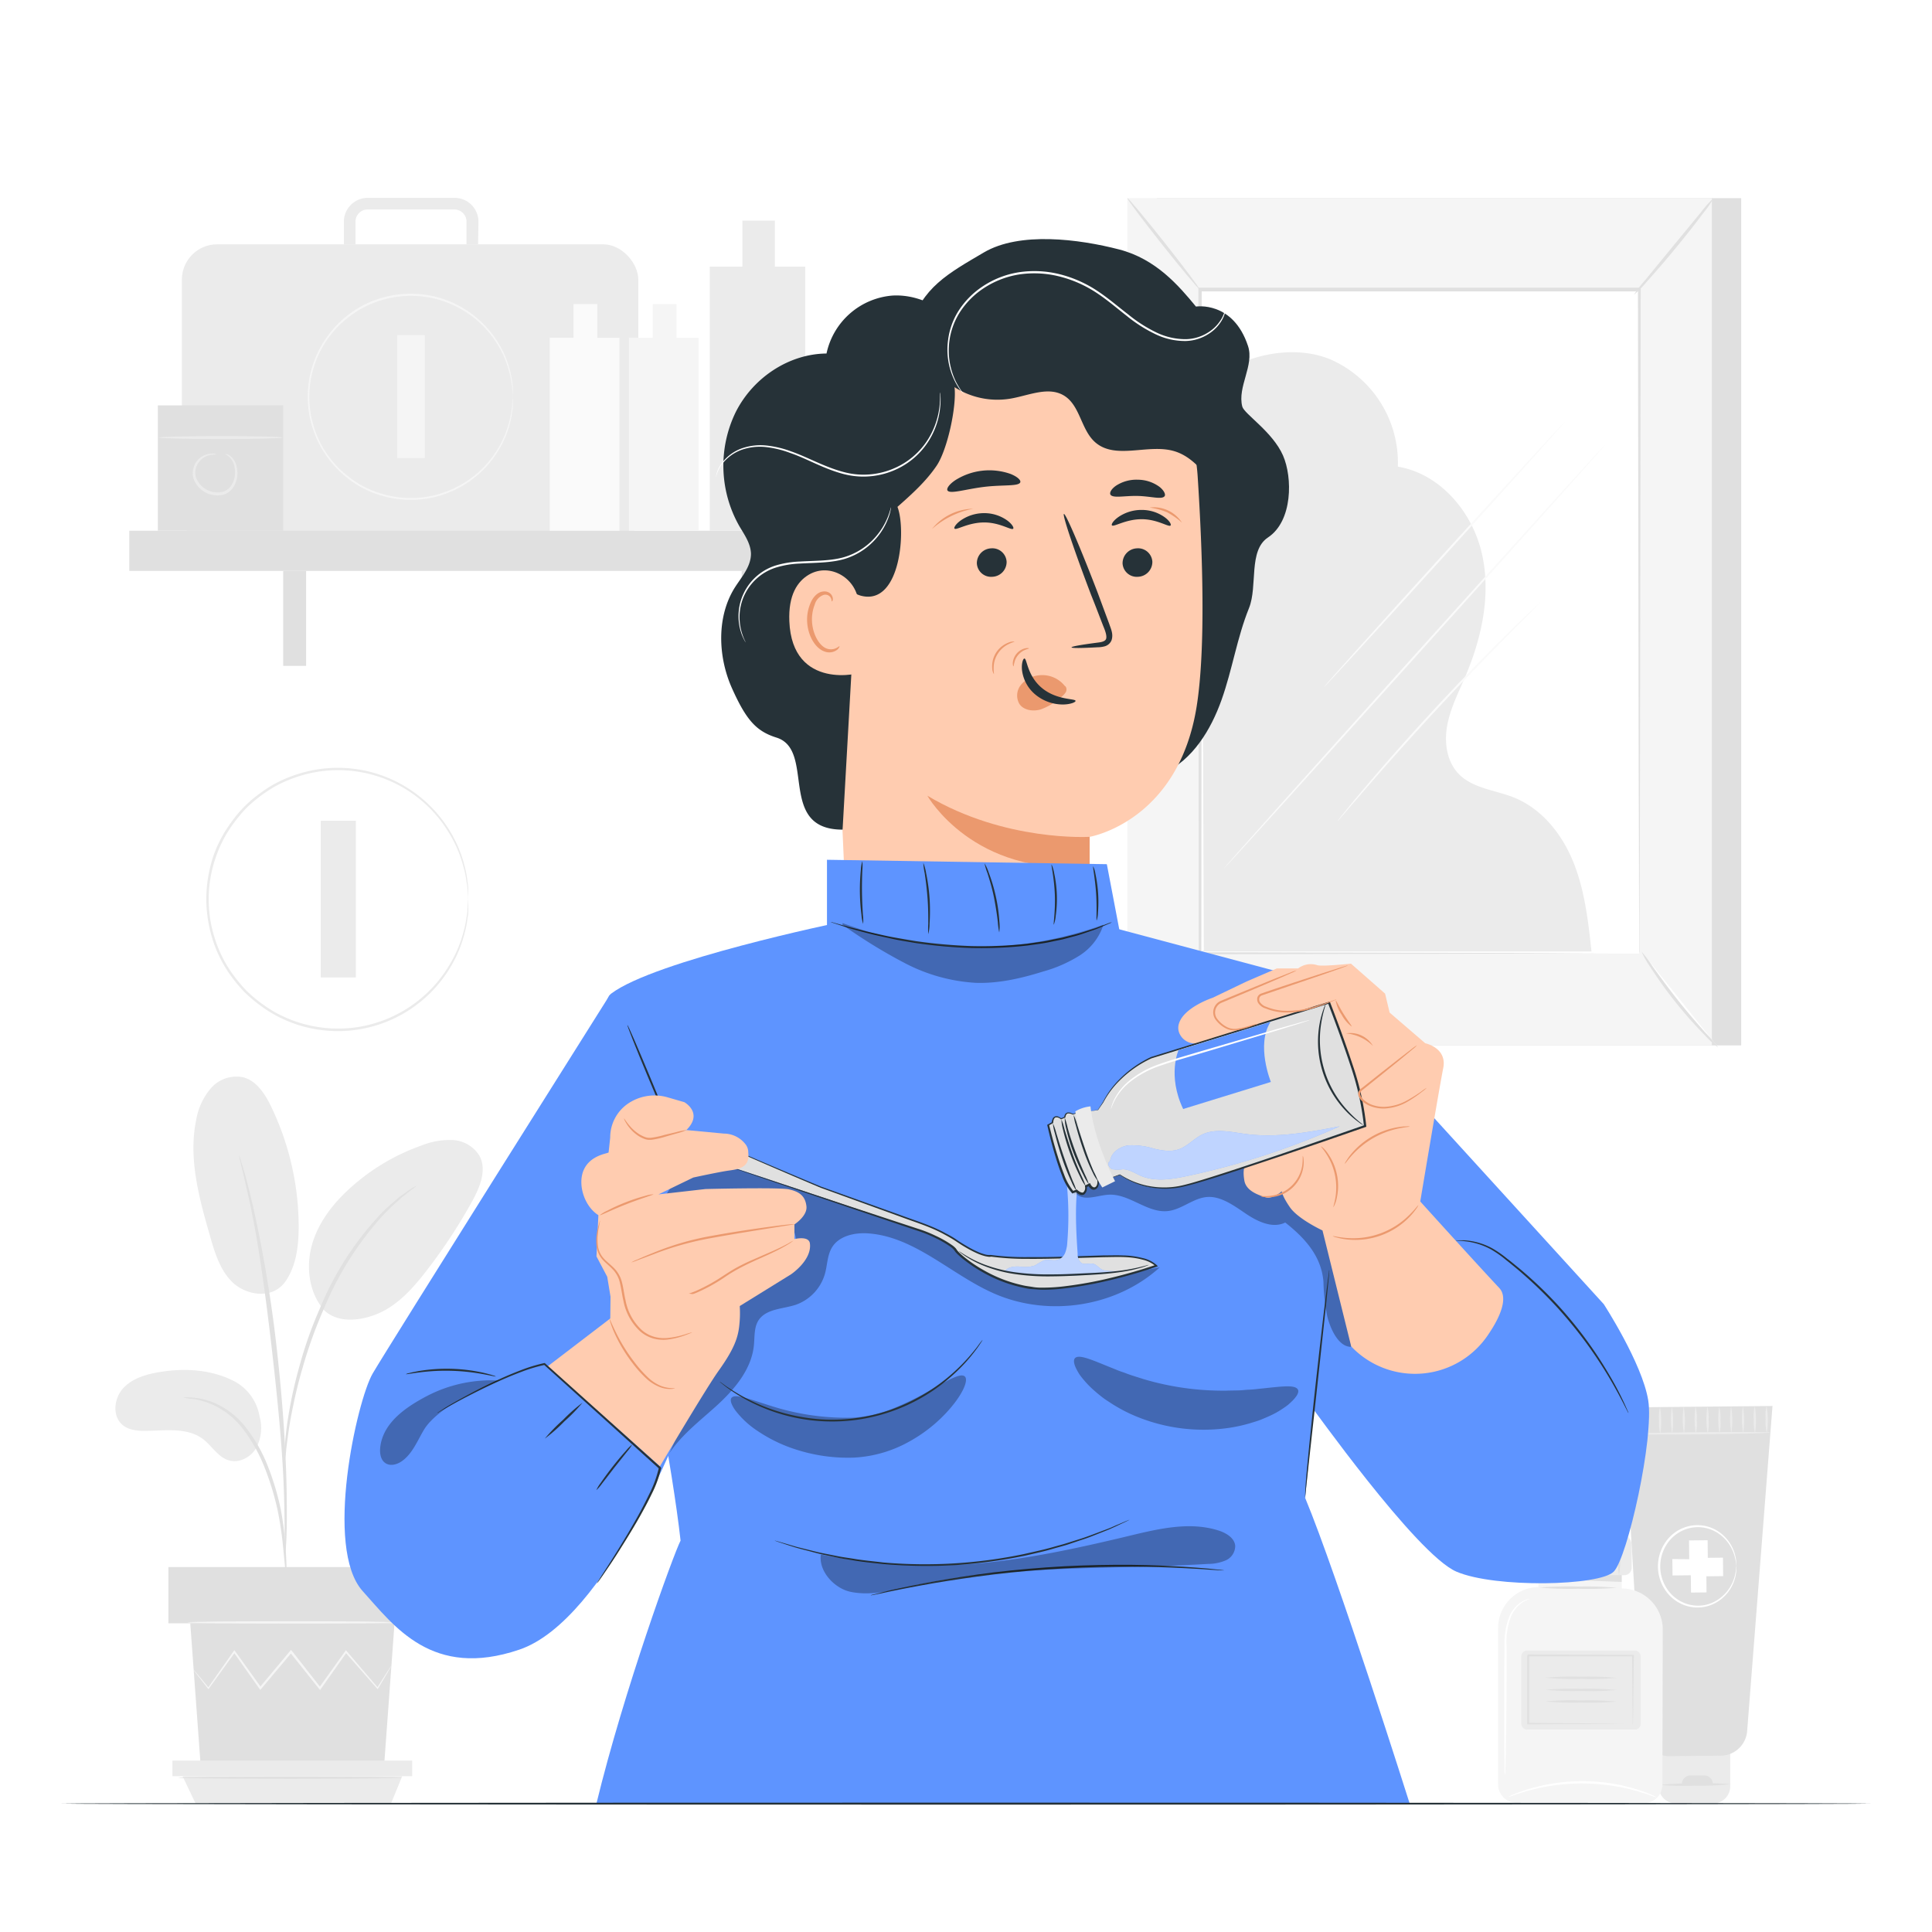 <svg class="animated" id="freepik_stories-remedy" xmlns="http://www.w3.org/2000/svg" viewBox="0 0 500 500" version="1.1" xmlns:xlink="http://www.w3.org/1999/xlink" xmlns:svgjs="http://svgjs.com/svgjs"><style>svg#freepik_stories-remedy:not(.animated) .animable {opacity: 0;}svg#freepik_stories-remedy.animated #freepik--background-complete--inject-2 {animation: 1.6s 1 forwards ease-out slideUp,6s Infinite  linear floating;animation-delay: 0s,1.6s;}svg#freepik_stories-remedy.animated #freepik--Character--inject-2 {animation: 3s Infinite  linear floating;animation-delay: 0s;}            @keyframes slideUp {                0% {                    opacity: 0;                    transform: translateY(30px);                }                100% {                    opacity: 1;                    transform: inherit;                }            }                    @keyframes floating {                0% {                    opacity: 1;                    transform: translateY(0px);                }                50% {                    transform: translateY(-10px);                }                100% {                    opacity: 1;                    transform: translateY(0px);                }            }        </style><g id="freepik--background-complete--inject-2" class="animable animator-active" style="transform-origin: 244.296px 259.021px;"><path d="M60.54,357.42c-5.85-3-12.73-3.41-19.21-2.34-3.49.58-7.12,1.62-9.49,4.24s-2.83,7.22-.1,9.47c1.62,1.34,3.88,1.54,6,1.52,5.08-.06,10.71-.95,14.77,2.1,2.32,1.75,3.86,4.64,6.62,5.5s5.77-.76,7.2-3.2a11.16,11.16,0,0,0,.82-8.25A12.61,12.61,0,0,0,60.54,357.42Z" style="fill: rgb(235, 235, 235); transform-origin: 48.73px 366.343px;" id="elsnxaklqnbwd" class="animable"></path><path d="M73.92,331.57c-3.57,5.11-10.52,3.42-13.74.3s-4.58-7.63-5.81-11.93c-2.83-9.84-5.69-20.16-3.58-30.17a16.77,16.77,0,0,1,3.85-8.2,8.75,8.75,0,0,1,8.3-2.77c3.5.93,5.68,4.36,7.25,7.62a72,72,0,0,1,7.11,30.86c0,5-.57,10.19-3.38,14.29" style="fill: rgb(235, 235, 235); transform-origin: 63.68px 306.725px;" id="elch7zzy4xj5f" class="animable"></path><path d="M83.73,338.9c-3.88-4.61-4.61-11.32-2.89-17.09S86.47,311.13,91,307.13a54.42,54.42,0,0,1,18.13-10.69,19.24,19.24,0,0,1,8.15-1.39,8.58,8.58,0,0,1,6.84,4.14c1.9,3.64.08,8.05-1.9,11.65A137.71,137.71,0,0,1,110.27,329c-3.56,4.6-7.65,9.14-13.09,11.22s-11.08,1.83-14-1.94" style="fill: rgb(235, 235, 235); transform-origin: 102.442px 318.275px;" id="elyhlp5ywb5k9" class="animable"></path><path d="M74.16,408.55a12,12,0,0,1-.32-2.32q-.24-2.53-.62-6.33a90,90,0,0,0-1.42-9.28,72.07,72.07,0,0,0-3.37-10.95,40.67,40.67,0,0,0-5.6-9.92,20.78,20.78,0,0,0-7.07-5.87,19.79,19.79,0,0,0-6-1.86,11.7,11.7,0,0,1-2.3-.33,10.42,10.42,0,0,1,2.35,0,18,18,0,0,1,6.21,1.62,20.8,20.8,0,0,1,7.46,5.93,39.82,39.82,0,0,1,5.8,10.11,68.43,68.43,0,0,1,3.35,11.13,78.9,78.9,0,0,1,1.23,9.4c.2,2.69.28,4.87.31,6.37A9.94,9.94,0,0,1,74.16,408.55Z" style="fill: rgb(224, 224, 224); transform-origin: 60.846px 385.087px;" id="elsfykmscvjs" class="animable"></path><path d="M73.73,403.68a3.71,3.71,0,0,1-.06-1.07v-3.08c0-2.67,0-6.54-.13-11.31-.24-9.54-1.06-19.81-2.65-34.29-1.5-13.62-3.52-29.46-5.65-39.76-.45-2.35-.91-4.45-1.35-6.3s-.76-3.45-1.1-4.74l-.72-3a5.05,5.05,0,0,1-.19-1.06,4.81,4.81,0,0,1,.38,1l.89,3c.4,1.28.8,2.86,1.26,4.7s1,3.95,1.49,6.29a347.38,347.38,0,0,1,5.94,36.89c1.59,14.51,2.31,27.72,2.37,37.29.06,4.78,0,8.66-.16,11.33-.08,1.25-.14,2.27-.19,3.07A5.27,5.27,0,0,1,73.73,403.68Z" style="fill: rgb(224, 224, 224); transform-origin: 68.056px 351.375px;" id="eln8dzajt7kqm" class="animable"></path><path d="M73.66,378.2a21.84,21.84,0,0,1,0-3.21,86.85,86.85,0,0,1,1-8.71,116.5,116.5,0,0,1,2.83-12.69,104.55,104.55,0,0,1,5.31-15,80,80,0,0,1,15.58-24.26,42.2,42.2,0,0,1,3.66-3.41c.57-.47,1.06-1,1.57-1.32l1.42-1a19.17,19.17,0,0,1,2.71-1.73c.15.2-3.84,2.55-8.87,7.91A84,84,0,0,0,83.69,339a117,117,0,0,0-5.34,14.87c-1.39,4.67-2.31,8.95-3,12.56s-1,6.58-1.28,8.63A19.32,19.32,0,0,1,73.66,378.2Z" style="fill: rgb(224, 224, 224); transform-origin: 90.672px 342.535px;" id="elu283gq9haz" class="animable"></path><polygon points="102.1 420.11 99.4 457.05 51.94 457.05 49.24 420.11 102.1 420.11" style="fill: rgb(224, 224, 224); transform-origin: 75.67px 438.58px;" id="elh74qlzgwto4" class="animable"></polygon><rect x="43.58" y="405.55" width="63.1" height="14.56" style="fill: rgb(224, 224, 224); transform-origin: 75.13px 412.83px;" id="el8flr3pdpqc9" class="animable"></rect><polygon points="106.68 455.64 106.68 459.68 103.72 459.68 44.62 459.68 44.62 455.64 106.68 455.64" style="fill: rgb(235, 235, 235); transform-origin: 75.65px 457.66px;" id="el9tzl8l829st" class="animable"></polygon><polygon points="101.18 466.78 104.09 459.68 47.25 459.68 50.64 466.78 101.18 466.78" style="fill: rgb(235, 235, 235); transform-origin: 75.67px 463.23px;" id="elbf7ppxq34om" class="animable"></polygon><path d="M50.12,432.18a1.66,1.66,0,0,0,.22.34l.71.94L53.82,437l.12.16.12-.17,6.79-9.39h-.39l6.69,9.47.21.3.23-.28,7.93-9.44h-.45l.43.55,7.1,8.89.23.3.22-.31,6.69-9.47-.39,0L97.59,437l.15.17.11-.19,2.58-4.33.66-1.16a1.92,1.92,0,0,0,.21-.41s-.11.12-.28.36l-.73,1.12-2.71,4.25.26,0c-2.12-2.47-4.87-5.7-8.11-9.5l-.21-.24-.18.26-6.75,9.42H83L76,427.82l-.44-.54L75.3,427l-.23.28-7.91,9.46h.45l-6.76-9.42-.2-.28-.19.28-6.65,9.5h.24l-2.87-3.45-.77-.89C50.23,432.27,50.13,432.17,50.12,432.18Z" style="fill: rgb(245, 245, 245); transform-origin: 75.71px 432.195px;" id="el3c91z6tffq8" class="animable"></path><path d="M48.58,419.86c0,.17,11.89.3,26.56.3s26.56-.13,26.56-.3-11.89-.29-26.56-.29S48.58,419.7,48.58,419.86Z" style="fill: rgb(245, 245, 245); transform-origin: 75.14px 419.865px;" id="el26yqvscwr38" class="animable"></path><path d="M46.18,460.07c0,.17,12.93.3,28.87.3s28.87-.13,28.87-.3-12.93-.29-28.87-.29S46.18,459.91,46.18,460.07Z" style="fill: rgb(224, 224, 224); transform-origin: 75.05px 460.075px;" id="eldeo7zprb5kj" class="animable"></path><rect x="299.34" y="51.28" width="151.28" height="219.27" style="fill: rgb(224, 224, 224); transform-origin: 374.98px 160.915px;" id="el4xius5inldd" class="animable"></rect><rect x="291.76" y="51.28" width="151.28" height="219.27" style="fill: rgb(245, 245, 245); transform-origin: 367.4px 160.915px;" id="elb55utx3o3r6" class="animable"></rect><rect x="310.55" y="75.03" width="113.69" height="171.77" style="fill: rgb(255, 255, 255); transform-origin: 367.395px 160.915px;" id="elmyza6kbfc6g" class="animable"></rect><path d="M424.24,246.8s0-.29,0-.84,0-1.37,0-2.43c0-2.16,0-5.32-.05-9.43,0-8.23-.06-20.22-.1-35.38-.05-30.29-.11-73.18-.19-123.69l.38.38-113.67,0h0L311,75c0,64.8-.06,124.55-.09,171.77l-.33-.33,82.75.18,22.87.08,6,0,2.07,0s-.67,0-2,0l-5.93,0-22.79.09-83,.17h-.32v-.33c0-47.22-.06-107-.09-171.77v-.41h.43l113.67,0h.38V75c-.08,50.61-.14,93.59-.19,123.94,0,15.12-.08,27.08-.1,35.3,0,4.07,0,7.2,0,9.34q0,1.56,0,2.4C424.26,246.54,424.24,246.8,424.24,246.8Z" style="fill: rgb(224, 224, 224); transform-origin: 367.38px 160.705px;" id="elou97ty663zs" class="animable"></path><path d="M443.46,51.28a25.89,25.89,0,0,1-2.7,3.92c-1.75,2.35-4.25,5.55-7.09,9s-5.51,6.52-7.48,8.7a26,26,0,0,1-3.33,3.39,28.32,28.32,0,0,1,2.89-3.77L433,63.68l7.28-8.84A28.17,28.17,0,0,1,443.46,51.28Z" style="fill: rgb(224, 224, 224); transform-origin: 433.16px 63.785px;" id="elo11mlt3zucl" class="animable"></path><path d="M424.82,246.25a141,141,0,0,0,19.83,24.8" style="fill: rgb(255, 255, 255); transform-origin: 434.735px 258.65px;" id="elti75ekv6kw" class="animable"></path><path d="M444.65,271.05a22.65,22.65,0,0,1-3.46-3.15,111.36,111.36,0,0,1-7.48-8.43,109,109,0,0,1-6.58-9.16,23.09,23.09,0,0,1-2.31-4.06,31.33,31.33,0,0,1,2.79,3.74c1.67,2.34,4,5.54,6.74,9s5.35,6.41,7.27,8.55A32.55,32.55,0,0,1,444.65,271.05Z" style="fill: rgb(224, 224, 224); transform-origin: 434.735px 258.65px;" id="el1fgowwxk4wx" class="animable"></path><path d="M291.74,270.38l19.81-24.45" style="fill: rgb(255, 255, 255); transform-origin: 301.645px 258.155px;" id="el6qq6e3t1jzw" class="animable"></path><path d="M311.55,245.93c.18.14-4.11,5.73-9.58,12.48s-10.06,12.11-10.23,12,4.11-5.73,9.59-12.49S311.38,245.79,311.55,245.93Z" style="fill: rgb(224, 224, 224); transform-origin: 301.645px 258.169px;" id="el7pmfmhf88ir" class="animable"></path><path d="M291.76,51.28c.18-.14,4.48,5,9.62,11.5s9.15,11.87,9,12-4.48-5-9.62-11.5S291.58,51.42,291.76,51.28Z" style="fill: rgb(224, 224, 224); transform-origin: 301.069px 63.03px;" id="elzug8vbzd6p" class="animable"></path><path d="M311,100.9c7.89-8.51,22.77-12.35,33.45-7.83a29.19,29.19,0,0,1,17.31,27.7c10.83,1.79,19.17,11.56,21.69,22.24s.06,22-4.24,32.1c-1.76,4.12-3.83,8.16-4.66,12.56s-.17,9.36,2.93,12.59c3.7,3.84,9.61,4.2,14.54,6.22,7.22,3,12.4,9.64,15.27,16.9s3.75,15.11,4.59,22.87H311.55Z" style="fill: rgb(235, 235, 235); transform-origin: 361.44px 168.703px;" id="elr3wbwks424m" class="animable"></path><path d="M316.73,224.78c-.11-.09,21.93-24.77,49.22-55.1s49.51-54.86,49.62-54.76S393.64,139.68,366.34,170,316.84,224.88,316.73,224.78Z" style="fill: rgb(250, 250, 250); transform-origin: 366.15px 169.85px;" id="elxd8n92mgr99" class="animable"></path><path d="M405.07,109.05c.1.09-13.78,15.56-31,34.53s-31.28,34.29-31.39,34.19,13.77-15.56,31-34.54S405,109,405.07,109.05Z" style="fill: rgb(250, 250, 250); transform-origin: 373.875px 143.41px;" id="elk79bkxx8zze" class="animable"></path><path d="M398.71,155.76a3.91,3.91,0,0,1-.53.59L396.6,158l-5.84,5.88c-4.93,5-11.67,11.89-18.93,19.72s-13.66,15.07-18.24,20.36l-5.42,6.27-1.48,1.7a5.48,5.48,0,0,1-.54.57,6,6,0,0,1,.46-.64l1.41-1.76c1.23-1.52,3-3.71,5.29-6.38,4.51-5.35,10.88-12.64,18.14-20.47s14.05-14.73,19.05-19.63c2.49-2.46,4.53-4.42,6-5.76l1.65-1.54A5.86,5.86,0,0,1,398.71,155.76Z" style="fill: rgb(250, 250, 250); transform-origin: 372.43px 184.13px;" id="elku68xxueotf" class="animable"></path><path d="M123.73,63.23h-3V57.55a3.17,3.17,0,0,0-3-3.34H95a3.17,3.17,0,0,0-3,3.34v5.68H89V57.55a6.17,6.17,0,0,1,6-6.34h22.82a6.17,6.17,0,0,1,6,6.34Z" style="fill: rgb(235, 235, 235); transform-origin: 106.41px 57.22px;" id="eln573990kgs" class="animable"></path><rect x="47.07" y="63.23" width="118.12" height="78.98" rx="9.13" style="fill: rgb(235, 235, 235); transform-origin: 106.13px 102.72px;" id="elslaexrxc4v" class="animable"></rect><rect x="102.82" y="86.77" width="7.08" height="31.74" style="fill: rgb(245, 245, 245); transform-origin: 106.36px 102.64px;" id="elkwo26yaipx" class="animable"></rect><g id="ell8kgy5id9j"><rect x="102.82" y="86.77" width="7.08" height="31.74" style="fill: rgb(245, 245, 245); transform-origin: 106.36px 102.64px; transform: rotate(-90deg);" class="animable"></rect></g><path d="M132.72,102.72a3.83,3.83,0,0,1-.05-.43c0-.31,0-.72-.09-1.25q0-.42-.06-.93c0-.34-.11-.7-.17-1.1a19.24,19.24,0,0,0-.56-2.73,25.15,25.15,0,0,0-2.94-7A26.41,26.41,0,0,0,111.1,77a26.35,26.35,0,0,0-13.76,1.16,23.72,23.72,0,0,0-6.63,3.57,29.33,29.33,0,0,0-3,2.52,30.12,30.12,0,0,0-2.57,3,25.73,25.73,0,0,0-3.74,7.21,26,26,0,0,0,0,16.53,25.21,25.21,0,0,0,3.74,7.21,29.05,29.05,0,0,0,2.57,3,28.37,28.37,0,0,0,3,2.53,24.42,24.42,0,0,0,6.63,3.57,26.37,26.37,0,0,0,13.77,1.15,26.45,26.45,0,0,0,17.74-12.33,25.19,25.19,0,0,0,2.94-7,19.13,19.13,0,0,0,.56-2.72c.06-.4.14-.77.17-1.11s0-.64.06-.92c0-.53.07-.94.09-1.25a3.43,3.43,0,0,1,.05-.43,1.73,1.73,0,0,1,0,.43c0,.31,0,.73,0,1.26q0,.42,0,.93c0,.34-.09.71-.15,1.11a17.51,17.51,0,0,1-.51,2.75,25,25,0,0,1-2.88,7.11,26.66,26.66,0,0,1-17.93,12.63,26.72,26.72,0,0,1-14-1.13,24.28,24.28,0,0,1-6.77-3.62,29.52,29.52,0,0,1-3-2.58,29,29,0,0,1-2.63-3.09,26.22,26.22,0,0,1-3.83-7.37,26.47,26.47,0,0,1,0-16.87,26,26,0,0,1,3.83-7.36,30.29,30.29,0,0,1,2.63-3.1,29.23,29.23,0,0,1,3-2.57,24.67,24.67,0,0,1,6.77-3.63,26.82,26.82,0,0,1,14-1.12,26.66,26.66,0,0,1,17.93,12.63,25,25,0,0,1,2.88,7.1,17.62,17.62,0,0,1,.51,2.76c.06.4.12.77.15,1.11s0,.65,0,.93c0,.53,0,1,0,1.26A1.78,1.78,0,0,1,132.72,102.72Z" style="fill: rgb(245, 245, 245); transform-origin: 106.188px 102.69px;" id="elcf58odpv1se" class="animable"></path><path d="M200.54,69V57.1h-8.41V69h-8.44v68.31h24.7V69Z" style="fill: rgb(235, 235, 235); transform-origin: 196.04px 97.205px;" id="el094siexwjgf4" class="animable"></path><rect x="33.46" y="137.35" width="203.77" height="10.4" style="fill: rgb(224, 224, 224); transform-origin: 135.345px 142.55px;" id="elhe9vvbkzmi" class="animable"></rect><rect x="73.29" y="147.75" width="5.93" height="24.58" style="fill: rgb(224, 224, 224); transform-origin: 76.255px 160.04px;" id="elet6hza7sizp" class="animable"></rect><rect x="191.94" y="147.75" width="5.93" height="24.58" style="fill: rgb(224, 224, 224); transform-origin: 194.905px 160.04px;" id="elag3bm3u0ezg" class="animable"></rect><path d="M154.58,87.42V78.69h-6.15v8.73h-6.17v49.93h18.06V87.42Z" style="fill: rgb(250, 250, 250); transform-origin: 151.29px 108.02px;" id="el7axj5bacboa" class="animable"></path><path d="M175.08,87.42V78.69h-6.15v8.73h-6.17v49.93h18.05V87.42Z" style="fill: rgb(245, 245, 245); transform-origin: 171.785px 108.02px;" id="elieyagaw9txp" class="animable"></path><rect x="40.85" y="104.91" width="32.44" height="32.44" style="fill: rgb(224, 224, 224); transform-origin: 57.07px 121.13px;" id="elveziojcnovh" class="animable"></rect><path d="M73.13,113.24c0,.21-7.16.38-16,.38s-16-.17-16-.38,7.16-.37,16-.37S73.13,113,73.13,113.24Z" style="fill: rgb(235, 235, 235); transform-origin: 57.13px 113.245px;" id="elvfls00wlcc" class="animable"></path><path d="M58.3,117.52s.12,0,.33,0a2.79,2.79,0,0,1,.86.41,4.61,4.61,0,0,1,1.78,3,6.77,6.77,0,0,1-.83,5.09A4.7,4.7,0,0,1,57.91,128,6.56,6.56,0,0,1,50,123.61a5.18,5.18,0,0,1,1.52-4.91,5.09,5.09,0,0,1,3.23-1.3,2.21,2.21,0,0,1,1.26.2c0,.07-.46,0-1.24.09a5.09,5.09,0,0,0-2.88,1.4,4.66,4.66,0,0,0-1.21,4.37,5.93,5.93,0,0,0,7,3.8,4.06,4.06,0,0,0,2.16-1.59,6.46,6.46,0,0,0,.89-4.61,4.63,4.63,0,0,0-1.43-2.85C58.72,117.72,58.27,117.6,58.3,117.52Z" style="fill: rgb(235, 235, 235); transform-origin: 55.662px 122.795px;" id="elpizv9j5b2xn" class="animable"></path><g id="elsbhbby5s7r"><path d="M429.28,451.29h18.5a0,0,0,0,1,0,0v11a4.45,4.45,0,0,1-4.45,4.45h-9.61a4.45,4.45,0,0,1-4.45-4.45v-11A0,0,0,0,1,429.28,451.29Z" style="fill: rgb(235, 235, 235); transform-origin: 438.525px 459.015px; transform: rotate(-0.573deg);" class="animable"></path></g><path d="M448,461.75a79.22,79.22,0,0,1-9.26.38,74.22,74.22,0,0,1-9.27-.2,77.88,77.88,0,0,1,9.26-.37A73.2,73.2,0,0,1,448,461.75Z" style="fill: rgb(224, 224, 224); transform-origin: 438.735px 461.842px;" id="eln43a26ewwgo" class="animable"></path><path d="M435.28,461.75h0a2.19,2.19,0,0,1,2.13-2.26l3.7,0a2.19,2.19,0,0,1,2.17,2.22h0Z" style="fill: rgb(224, 224, 224); transform-origin: 439.28px 460.62px;" id="el68tcgwtfmm2" class="animable"></path><path d="M420.12,364.23l5.05,83.63A6.92,6.92,0,0,0,432,454.5l13.46-.13a6.92,6.92,0,0,0,6.71-6.5l6.55-84Z" style="fill: rgb(224, 224, 224); transform-origin: 439.42px 409.185px;" id="elttfmrhghefk" class="animable"></path><path d="M458.23,370.74c0,.16-8.43.37-18.83.48s-18.84.06-18.84-.1,8.43-.37,18.83-.47S458.23,370.59,458.23,370.74Z" style="fill: rgb(235, 235, 235); transform-origin: 439.395px 370.937px;" id="el3i492bsdlnu" class="animable"></path><path d="M423.56,371.17a10.89,10.89,0,0,1-.32-3.49,10.78,10.78,0,0,1,.25-3.49,21.51,21.51,0,0,1,.07,7Z" style="fill: rgb(235, 235, 235); transform-origin: 423.504px 367.69px;" id="el1gnfbdpgzf9" class="animable"></path><path d="M426.62,371.14a10.89,10.89,0,0,1-.32-3.49,10.78,10.78,0,0,1,.25-3.49,21.51,21.51,0,0,1,.07,7Z" style="fill: rgb(235, 235, 235); transform-origin: 426.564px 367.66px;" id="elhs62u688w5t" class="animable"></path><path d="M429.68,371.11a11.24,11.24,0,0,1-.32-3.49,11.12,11.12,0,0,1,.25-3.49,21.51,21.51,0,0,1,.07,7Z" style="fill: rgb(235, 235, 235); transform-origin: 429.626px 367.63px;" id="elige6ygbu5h" class="animable"></path><path d="M432.75,371.07a21.45,21.45,0,0,1-.07-7,21.45,21.45,0,0,1,.07,7Z" style="fill: rgb(235, 235, 235); transform-origin: 432.715px 367.57px;" id="elp1w2dq6wh9s" class="animable"></path><path d="M435.81,371a21.45,21.45,0,0,1-.07-7,21.45,21.45,0,0,1,.07,7Z" style="fill: rgb(235, 235, 235); transform-origin: 435.775px 367.5px;" id="elo60puqh7v1g" class="animable"></path><path d="M438.88,371a21.51,21.51,0,0,1-.07-7,11.24,11.24,0,0,1,.32,3.49A11.12,11.12,0,0,1,438.88,371Z" style="fill: rgb(235, 235, 235); transform-origin: 438.865px 367.5px;" id="elzt5jrv1w46" class="animable"></path><path d="M441.94,371a21.51,21.51,0,0,1-.07-7,10.89,10.89,0,0,1,.32,3.49A10.78,10.78,0,0,1,441.94,371Z" style="fill: rgb(235, 235, 235); transform-origin: 441.927px 367.5px;" id="el4yvgyhbo6kf" class="animable"></path><path d="M445,371a21.51,21.51,0,0,1-.07-7,10.89,10.89,0,0,1,.32,3.49A10.78,10.78,0,0,1,445,371Z" style="fill: rgb(235, 235, 235); transform-origin: 444.987px 367.5px;" id="elr0vo3xkbyn" class="animable"></path><path d="M448.07,370.92a21.51,21.51,0,0,1-.07-7,21.51,21.51,0,0,1,.07,7Z" style="fill: rgb(235, 235, 235); transform-origin: 448.035px 367.42px;" id="elcqn15gzxpb" class="animable"></path><path d="M451.13,370.89a21.51,21.51,0,0,1-.07-7,21.51,21.51,0,0,1,.07,7Z" style="fill: rgb(235, 235, 235); transform-origin: 451.095px 367.39px;" id="eltcstm3am6tj" class="animable"></path><path d="M454.2,370.86a10.89,10.89,0,0,1-.32-3.49,10.78,10.78,0,0,1,.25-3.49,21.51,21.51,0,0,1,.07,7Z" style="fill: rgb(235, 235, 235); transform-origin: 454.144px 367.38px;" id="el9jvzmnlmdvf" class="animable"></path><path d="M457.26,370.83a10.89,10.89,0,0,1-.32-3.49,10.78,10.78,0,0,1,.25-3.49,21.51,21.51,0,0,1,.07,7Z" style="fill: rgb(235, 235, 235); transform-origin: 457.204px 367.35px;" id="elj48gmn7uw4" class="animable"></path><polygon points="437.17 403.52 437.12 398.66 441.93 398.61 441.98 403.16 445.9 403.12 445.95 407.9 441.61 407.95 441.65 412.11 437.63 412.15 437.58 407.68 432.85 407.73 432.8 403.49 437.17 403.52" style="fill: rgb(255, 255, 255); transform-origin: 439.375px 405.38px;" id="elvhcdnuqo2sc" class="animable"></polygon><path d="M449.37,405.29c-.07,0,0-.91-.44-2.47a10.43,10.43,0,0,0-3.64-5.55,9.57,9.57,0,0,0-4.18-1.89,9.42,9.42,0,0,0-5.2.53,9.76,9.76,0,0,0-4.47,3.64,10.48,10.48,0,0,0,.12,11.83,9.7,9.7,0,0,0,4.54,3.55,9.4,9.4,0,0,0,5.21.43,9.63,9.63,0,0,0,4.14-2,10.37,10.37,0,0,0,3.53-5.62c.37-1.57.32-2.48.39-2.47a2.62,2.62,0,0,1,0,.65,9,9,0,0,1-.2,1.87,10.46,10.46,0,0,1-3.49,5.88,10,10,0,0,1-4.3,2.13,9.87,9.87,0,0,1-5.5-.4,10.2,10.2,0,0,1-4.81-3.72,11,11,0,0,1-.12-12.46,10.16,10.16,0,0,1,4.73-3.82,9.81,9.81,0,0,1,9.83,1.53,10.47,10.47,0,0,1,3.61,5.82,8.75,8.75,0,0,1,.24,1.86A3.45,3.45,0,0,1,449.37,405.29Z" style="fill: rgb(255, 255, 255); transform-origin: 439.233px 405.364px;" id="el4908ibeak1e" class="animable"></path><path d="M387.71,421.31c0,12.06,0,31.54,0,40.48a4.79,4.79,0,0,0,4.78,4.79l32.94.07a4.79,4.79,0,0,0,4.8-4.77l.09-40.13a10.62,10.62,0,0,0-10.6-10.65h0l0-5.9-21.57-.06,0,5.59H398A10.62,10.62,0,0,0,387.71,421.31Z" style="fill: rgb(245, 245, 245); transform-origin: 409.015px 435.895px;" id="el3s6qftq1b22" class="animable"></path><polygon points="398.12 405.9 398.12 408.58 419.69 409.4 419.7 405.95 398.12 405.9" style="fill: rgb(224, 224, 224); transform-origin: 408.91px 407.65px;" id="elh3it8369vnr" class="animable"></polygon><g id="elqpstv5m98g"><path d="M398.65,396.94h20.63a3,3,0,0,1,3,3v5.79a1.93,1.93,0,0,1-1.93,1.93H397.59a1.93,1.93,0,0,1-1.93-1.93v-5.79A3,3,0,0,1,398.65,396.94Z" style="fill: rgb(235, 235, 235); transform-origin: 408.97px 402.3px; transform: rotate(0.14deg);" class="animable"></path></g><path d="M399.05,407.66a24.77,24.77,0,0,1-.27-5.33,25.14,25.14,0,0,1,.3-5.33,26.49,26.49,0,0,1,.27,5.33A25.06,25.06,0,0,1,399.05,407.66Z" style="fill: rgb(224, 224, 224); transform-origin: 399.061px 402.33px;" id="elfqvsk9yo2a" class="animable"></path><path d="M401.89,407.67a25.64,25.64,0,0,1-.27-5.33,25.14,25.14,0,0,1,.3-5.33,25.64,25.64,0,0,1,.27,5.33A25.14,25.14,0,0,1,401.89,407.67Z" style="fill: rgb(224, 224, 224); transform-origin: 401.905px 402.34px;" id="elo8llehw0z" class="animable"></path><path d="M404.74,407.68a49.13,49.13,0,0,1,0-10.66,24.77,24.77,0,0,1,.27,5.33A26.42,26.42,0,0,1,404.74,407.68Z" style="fill: rgb(224, 224, 224); transform-origin: 404.75px 402.35px;" id="elno2e69md8e" class="animable"></path><path d="M407.58,407.68a24.77,24.77,0,0,1-.27-5.33,25.58,25.58,0,0,1,.29-5.33,24.84,24.84,0,0,1,.27,5.33A25.5,25.5,0,0,1,407.58,407.68Z" style="fill: rgb(224, 224, 224); transform-origin: 407.59px 402.35px;" id="elodphpb91psd" class="animable"></path><path d="M410.42,407.69a24.84,24.84,0,0,1-.27-5.33,25.14,25.14,0,0,1,.3-5.33,26.49,26.49,0,0,1,.27,5.33A25.14,25.14,0,0,1,410.42,407.69Z" style="fill: rgb(224, 224, 224); transform-origin: 410.432px 402.36px;" id="el07490aksevg4" class="animable"></path><path d="M413.26,407.7a26.49,26.49,0,0,1-.27-5.33,25.06,25.06,0,0,1,.3-5.33,24.77,24.77,0,0,1,.27,5.33A25.14,25.14,0,0,1,413.26,407.7Z" style="fill: rgb(224, 224, 224); transform-origin: 413.279px 402.37px;" id="elud72upuw50h" class="animable"></path><path d="M416.11,407.7a24.77,24.77,0,0,1-.27-5.33,25.58,25.58,0,0,1,.29-5.33,24.9,24.9,0,0,1,.27,5.34A25.44,25.44,0,0,1,416.11,407.7Z" style="fill: rgb(224, 224, 224); transform-origin: 416.12px 402.37px;" id="elyj59rpq5dqk" class="animable"></path><path d="M419,407.71a24.84,24.84,0,0,1-.27-5.33,25.14,25.14,0,0,1,.3-5.33,26.49,26.49,0,0,1,.27,5.33A25.06,25.06,0,0,1,419,407.71Z" style="fill: rgb(224, 224, 224); transform-origin: 419.012px 402.38px;" id="el9k8jggxvah9" class="animable"></path><g id="el5wtit2d722x"><rect x="393.7" y="427.17" width="30.91" height="20.45" rx="1.48" style="fill: rgb(235, 235, 235); transform-origin: 409.155px 437.395px; transform: rotate(0deg);" class="animable"></rect></g><path d="M422.52,446.25a1.44,1.44,0,0,1,0-.34c0-.26,0-.57,0-1,0-.87,0-2.07-.05-3.58,0-3.13-.05-7.52-.08-12.87l.22.22H395.47c-.07.06.53-.54.28-.28h0v4.66c0,1.53,0,3,0,4.53,0,3,0,5.83,0,8.54l-.25-.26,19.44.18,5.6.08,1.51,0,.54,0a2.76,2.76,0,0,1-.48,0l-1.46,0-5.54.05-19.62.08h-.26v-.26c0-2.72,0-5.58,0-8.54V433.1c0-.76,0-1.54,0-2.32v-2.33h0l.29-.29,27.09.12h.23v.22c-.07,5.4-.12,9.85-.15,13,0,1.49-.05,2.67-.07,3.53,0,.37,0,.67,0,.91A.87.87,0,0,1,422.52,446.25Z" style="fill: rgb(224, 224, 224); transform-origin: 409.035px 437.21px;" id="elj8kg4egfz7" class="animable"></path><path d="M418.36,434.23a72.81,72.81,0,0,1-9.21.26,74.42,74.42,0,0,1-9.21-.3,75,75,0,0,1,9.21-.26A77,77,0,0,1,418.36,434.23Z" style="fill: rgb(224, 224, 224); transform-origin: 409.15px 434.212px;" id="elcex1v9pk626" class="animable"></path><path d="M418.35,437.36a72.69,72.69,0,0,1-9.21.26,74.32,74.32,0,0,1-9.2-.3,74.77,74.77,0,0,1,9.2-.26A76.84,76.84,0,0,1,418.35,437.36Z" style="fill: rgb(224, 224, 224); transform-origin: 409.145px 437.342px;" id="elge3jw4aqaf" class="animable"></path><path d="M418.34,440.37a74.88,74.88,0,0,1-9.21.26,76.74,76.74,0,0,1-9.2-.3,72.57,72.57,0,0,1,9.21-.26A74.32,74.32,0,0,1,418.34,440.37Z" style="fill: rgb(224, 224, 224); transform-origin: 409.135px 440.348px;" id="elbum3ackrwi" class="animable"></path><path d="M418.45,410.91a89.17,89.17,0,0,1-10.05.26,86.86,86.86,0,0,1-10-.31,92.1,92.1,0,0,1,10.05-.26A89.79,89.79,0,0,1,418.45,410.91Z" style="fill: rgb(224, 224, 224); transform-origin: 408.425px 410.887px;" id="elsb19qgzpz2" class="animable"></path><path d="M389.46,459.47a11,11,0,0,1-.1-1.9c0-1.31,0-3.06-.07-5.17,0-4.38,0-10.42,0-17.09,0-3.33.05-6.5.08-9.41a18.75,18.75,0,0,1,1.26-7.61,8.3,8.3,0,0,1,3.43-3.89,5.58,5.58,0,0,1,1.32-.53,1.41,1.41,0,0,1,.49-.07,12.18,12.18,0,0,0-1.7.79,8.42,8.42,0,0,0-3.17,3.87,18.76,18.76,0,0,0-1.11,7.45c0,2.9,0,6.07,0,9.4,0,6.68-.1,12.72-.18,17.09,0,2.11-.08,3.86-.11,5.17A12,12,0,0,1,389.46,459.47Z" style="fill: rgb(255, 255, 255); transform-origin: 392.58px 436.635px;" id="el82lob5gwqyd" class="animable"></path><path d="M428.68,465.13a7.72,7.72,0,0,1-1.48-.46c-.47-.18-1-.38-1.72-.58s-1.43-.47-2.29-.68a52.94,52.94,0,0,0-6.09-1.28,56.84,56.84,0,0,0-7.58-.58,55.75,55.75,0,0,0-7.59.54,52.81,52.81,0,0,0-6.09,1.26c-.87.2-1.63.47-2.3.67s-1.25.39-1.72.56a7.72,7.72,0,0,1-1.48.46,7.71,7.71,0,0,1,1.4-.66c.46-.2,1-.44,1.7-.66s1.42-.53,2.29-.76a49.53,49.53,0,0,1,6.12-1.39,48.46,48.46,0,0,1,15.33,0A45.44,45.44,0,0,1,423.3,463c.86.23,1.62.53,2.29.76s1.23.47,1.69.67A8.6,8.6,0,0,1,428.68,465.13Z" style="fill: rgb(255, 255, 255); transform-origin: 409.51px 463.045px;" id="elinjrww87lhp" class="animable"></path><rect x="83.02" y="212.41" width="9.04" height="40.51" style="fill: rgb(235, 235, 235); transform-origin: 87.54px 232.665px;" id="el8ta4a4r1vzn" class="animable"></rect><g id="elq0pclxvmkb"><rect x="83.02" y="212.41" width="9.04" height="40.51" style="fill: rgb(235, 235, 235); transform-origin: 87.54px 232.665px; transform: rotate(-90deg);" class="animable"></rect></g><path d="M121.19,232.76a2.83,2.83,0,0,1-.07-.54c0-.4-.06-.93-.11-1.6,0-.36-.05-.75-.08-1.18s-.14-.9-.22-1.41a24.19,24.19,0,0,0-.71-3.48,32.21,32.21,0,0,0-3.76-8.93A33.45,33.45,0,0,0,76,201.36a34.2,34.2,0,0,0-4.36,1.92,35.14,35.14,0,0,0-4.1,2.63,38.2,38.2,0,0,0-3.79,3.22A39.44,39.44,0,0,0,60.51,213a32.26,32.26,0,0,0-4.78,9.21,33.15,33.15,0,0,0,0,21.08,32.26,32.26,0,0,0,4.78,9.21,38.31,38.31,0,0,0,3.27,3.88,37.09,37.09,0,0,0,3.79,3.22,35.23,35.23,0,0,0,4.1,2.64A34.2,34.2,0,0,0,76,264.17a33.62,33.62,0,0,0,17.57,1.47,33.67,33.67,0,0,0,22.64-15.74A32.09,32.09,0,0,0,120,241a24.35,24.35,0,0,0,.71-3.47c.08-.51.17-1,.22-1.41s0-.83.08-1.18c0-.68.08-1.21.11-1.6a3.06,3.06,0,0,1,.07-.55,4.64,4.64,0,0,1,0,.55c0,.4,0,.93,0,1.61,0,.36,0,.75,0,1.19s-.12.9-.19,1.42a24.17,24.17,0,0,1-.65,3.51,32.45,32.45,0,0,1-3.68,9.07,33.91,33.91,0,0,1-40.78,14.68,35.68,35.68,0,0,1-4.46-2,34.4,34.4,0,0,1-4.18-2.68,38.7,38.7,0,0,1-3.88-3.28,39.9,39.9,0,0,1-3.35-3.95,33.08,33.08,0,0,1-4.88-9.4,36,36,0,0,1-1.76-10.77A36.63,36.63,0,0,1,55.06,222,32.91,32.91,0,0,1,60,212.6a31,31,0,0,1,7.22-7.24,31.48,31.48,0,0,1,8.64-4.62,34.11,34.11,0,0,1,17.9-1.44,34,34,0,0,1,22.88,16.12,32.28,32.28,0,0,1,3.68,9.06,24,24,0,0,1,.65,3.52c.07.51.15,1,.19,1.42s0,.83,0,1.19c0,.68,0,1.21,0,1.61A4.38,4.38,0,0,1,121.19,232.76Z" style="fill: rgb(235, 235, 235); transform-origin: 87.289px 232.78px;" id="elhosd08ciy9" class="animable"></path></g><g id="freepik--Character--inject-2" class="animable" style="transform-origin: 257.97px 264.328px;"><path d="M301.14,200.12c7.51-3.48,12.21-11.17,15-19s4-16.08,7.11-23.77c2.28-5.72-.23-14.86,4.91-18.26,6.43-4.26,6.36-15.57,3.88-21.21-2.7-6.15-10-10.71-10.54-12.66-1.31-5.11,3.14-10.65,1.49-15.66-3.88-11.77-13.48-10.22-13.48-10.22-4.37-5.3-10.28-12.29-19.88-14.78-10.4-2.69-25.73-4.68-35,.77s-16.06,9.09-19.05,19.41" style="fill: rgb(38, 50, 56); transform-origin: 284.59px 130.998px;" id="elz4cxzxdqj8d" class="animable"></path><path d="M281.65,253.25c.38-26.78.35-36.83.36-36.68,0,0,23-3.87,27.71-33.91,2.34-14.94,1.53-39.43.23-59.44-1.18-18-13.16-40.09-31.11-38.15l-56,14.29a10.56,10.56,0,0,0-9.43,10.73h0l6.3,142.65" style="fill: rgb(255, 204, 176); transform-origin: 262.308px 169.1px;" id="elj0yw8p6vzll" class="animable"></path><path d="M298.23,145.38a3.86,3.86,0,0,1-3.71,3.89,3.68,3.68,0,0,1-4-3.46,3.87,3.87,0,0,1,3.7-3.9A3.7,3.7,0,0,1,298.23,145.38Z" style="fill: rgb(38, 50, 56); transform-origin: 294.375px 145.59px;" id="elt0ojs23beo" class="animable"></path><path d="M302.94,136c-.48.5-3.4-1.65-7.54-1.63s-7.18,2.1-7.63,1.59c-.22-.22.26-1.13,1.58-2.09a10.53,10.53,0,0,1,6.11-1.9,10.14,10.14,0,0,1,6,1.92C302.74,134.84,303.17,135.75,302.94,136Z" style="fill: rgb(38, 50, 56); transform-origin: 295.359px 134.023px;" id="el9bcytb947be" class="animable"></path><path d="M260.51,145.38a3.84,3.84,0,0,1-3.7,3.89,3.68,3.68,0,0,1-4-3.46,3.85,3.85,0,0,1,3.7-3.9A3.69,3.69,0,0,1,260.51,145.38Z" style="fill: rgb(38, 50, 56); transform-origin: 256.66px 145.59px;" id="el5fqs22xo0gl" class="animable"></path><path d="M262.21,136.83c-.48.51-3.41-1.64-7.55-1.62s-7.18,2.09-7.63,1.59c-.22-.23.26-1.13,1.59-2.1a10.61,10.61,0,0,1,6.1-1.9,10.18,10.18,0,0,1,6,1.93C262,135.7,262.44,136.61,262.21,136.83Z" style="fill: rgb(38, 50, 56); transform-origin: 254.624px 134.854px;" id="elpx7av0js6s" class="animable"></path><path d="M277.31,167.54c0-.24,2.56-.69,6.73-1.23,1.06-.12,2.06-.33,2.24-1.05s-.2-1.91-.72-3.14c-1-2.55-2-5.24-3.14-8.05-4.37-11.46-7.54-20.89-7.08-21.06s4.38,9,8.76,20.44q1.57,4.25,3,8.1c.4,1.21,1.1,2.57.56,4.16a2.67,2.67,0,0,1-1.74,1.55,6.91,6.91,0,0,1-1.79.25C279.94,167.75,277.33,167.77,277.31,167.54Z" style="fill: rgb(38, 50, 56); transform-origin: 281.576px 150.355px;" id="el5g4n14bbq44" class="animable"></path><path d="M282,216.57s-21.92,1.35-42-10.64c0,0,11.92,21.1,42,18.23Z" style="fill: rgb(235, 153, 110); transform-origin: 261px 215.179px;" id="elw4xo0qsqqr" class="animable"></path><path d="M275.58,177.53a7.45,7.45,0,0,0-6.7-2.76,6.84,6.84,0,0,0-4.7,2.53,4.33,4.33,0,0,0-.32,4.94c1.12,1.58,3.46,1.93,5.44,1.37a15.81,15.81,0,0,0,5.29-3.18,4.71,4.71,0,0,0,1.18-1.22,1.39,1.39,0,0,0,0-1.55" style="fill: rgb(235, 153, 110); transform-origin: 269.621px 179.289px;" id="eltpb4ni2hgw" class="animable"></path><path d="M265.12,170.43c.68,0,.7,4.46,4.55,7.64s8.65,2.68,8.68,3.31c.07.28-1.06.88-3.08.94a11.21,11.21,0,0,1-7.25-2.51,9.77,9.77,0,0,1-3.53-6.41C264.32,171.52,264.82,170.4,265.12,170.43Z" style="fill: rgb(38, 50, 56); transform-origin: 271.404px 176.375px;" id="elhrt9hnicgn6" class="animable"></path><path d="M264.05,124.81c-.4,1.12-4.54.6-9.4,1.2s-8.79,1.93-9.44.92c-.29-.49.39-1.55,2-2.64a16.47,16.47,0,0,1,14.36-1.62C263.33,123.39,264.23,124.27,264.05,124.81Z" style="fill: rgb(38, 50, 56); transform-origin: 254.609px 124.507px;" id="eliudu1pi1kx" class="animable"></path><path d="M301.39,128.42c-.73.94-3.58,0-7-.07s-6.34.65-7-.33c-.29-.48.16-1.43,1.43-2.32a9.68,9.68,0,0,1,5.7-1.55,9.55,9.55,0,0,1,5.6,1.88C301.31,127,301.71,128,301.39,128.42Z" style="fill: rgb(38, 50, 56); transform-origin: 294.401px 126.488px;" id="ele47akqkswss" class="animable"></path><path d="M237.58,82.82a20.54,20.54,0,0,0,24.24,20.29c4.59-.84,9.61-3.16,13.58-.71,4.18,2.57,4.35,8.86,8.06,12.08,5.29,4.6,13.71.28,20.43,2.28,5.19,1.54,8.43,6.5,11.88,10.67s8.61,8.14,13.8,6.6c-.33-4.66-.67-9.38-2.06-13.85s-3.94-8.72-7.86-11.28c-2.15-1.4-4.64-2.25-6.64-3.86-4.3-3.48-5.3-9.53-8-14.39a22.54,22.54,0,0,0-17.16-11.38c-5.9-.6-12,1.17-17.75-.28-4.26-1.07-8-3.84-12.29-4.66-8.4-1.59-16.2,4.44-22.29,10.44" style="fill: rgb(38, 50, 56); transform-origin: 282.545px 104.22px;" id="el2bb760u1u2x" class="animable"></path><path d="M264.46,94.78C260.69,93.7,253,91.26,251,88c-4.39-7.1-12.12-11.94-20-11.51a19,19,0,0,0-17.1,15c-9.56.08-18.89,6.08-23.47,15.11a31.66,31.66,0,0,0,.85,29.45c1.33,2.28,3,4.56,3.07,7.26,0,3.34-2.43,6-4.18,8.75-4.75,7.54-4.4,17.89-.72,26.09s6.27,11.1,11.51,12.74c10.24,3.22.06,23.82,17.1,23.82l3.44-61.06a6,6,0,0,0,1.59.59c10.09,2.28,11.42-17.42,9.17-23.06,3.65-3.24,7.34-6.52,10.13-10.64s5.23-15.34,4.64-20.4C250.62,100.36,266.11,95.25,264.46,94.78Z" style="fill: rgb(38, 50, 56); transform-origin: 225.615px 145.587px;" id="elj3j0kiqz08" class="animable"></path><path d="M222.19,156.15c-.32-6.39-7.28-10.66-12.82-7.45-3,1.75-5.37,5.29-5.09,12.07C205,178.86,223,174.38,223,173.86,223.05,173.54,222.56,163.63,222.19,156.15Z" style="fill: rgb(255, 204, 176); transform-origin: 213.631px 161.165px;" id="elgcsw1ph0fow" class="animable"></path><path d="M217.24,167.23c-.09,0-.31.24-.83.5a3.18,3.18,0,0,1-2.36.15c-1.94-.62-3.67-3.59-3.89-6.85a10.36,10.36,0,0,1,.69-4.55,3.65,3.65,0,0,1,2.28-2.51,1.6,1.6,0,0,1,1.89.78c.26.5.16.87.26.89s.38-.32.2-1.06a2,2,0,0,0-.76-1.1,2.35,2.35,0,0,0-1.76-.39c-1.39.15-2.59,1.49-3.18,2.94a10.79,10.79,0,0,0-.88,5.09c.26,3.64,2.27,7,4.92,7.62a3.37,3.37,0,0,0,2.86-.6C217.22,167.67,217.3,167.26,217.24,167.23Z" style="fill: rgb(235, 153, 110); transform-origin: 213.065px 160.946px;" id="el8g15dh110du" class="animable"></path><path d="M317.25,78.59a5.81,5.81,0,0,1,0,1.07,7.51,7.51,0,0,1-.91,3,10.22,10.22,0,0,1-3.3,3.59,11.46,11.46,0,0,1-6.14,2,17.49,17.49,0,0,1-7.67-1.67,36.87,36.87,0,0,1-7.61-4.81c-2.5-1.94-5-4.12-7.86-6a31.15,31.15,0,0,0-9.62-4.23,26.58,26.58,0,0,0-10.47-.5,23.28,23.28,0,0,0-9.07,3.54,21.14,21.14,0,0,0-6.21,6.26,18.49,18.49,0,0,0-.91,18.12,21.08,21.08,0,0,0,2.29,3.43s-.07,0-.19-.19-.32-.35-.54-.59A15.43,15.43,0,0,1,247.3,99a18.24,18.24,0,0,1-1.93-11.06A18.44,18.44,0,0,1,248,80.55a21.54,21.54,0,0,1,6.31-6.43,23.48,23.48,0,0,1,9.26-3.64,26.82,26.82,0,0,1,10.67.49A31.43,31.43,0,0,1,284,75.29c2.89,1.91,5.39,4.11,7.88,6a36.48,36.48,0,0,0,7.49,4.8,17.37,17.37,0,0,0,7.48,1.69,11.19,11.19,0,0,0,6-1.86,10.19,10.19,0,0,0,3.29-3.45,8.19,8.19,0,0,0,1-2.87C317.23,79,317.22,78.59,317.25,78.59Z" style="fill: rgb(255, 255, 255); transform-origin: 281.233px 86.275px;" id="elptkbkjmkoz" class="animable"></path><path d="M193,166.24a2.52,2.52,0,0,1-.34-.53,12.34,12.34,0,0,1-.73-1.62,13.75,13.75,0,0,1,8.87-17.76,24.87,24.87,0,0,1,6.09-1c4.2-.24,8.23-.14,11.69-1.18a17.3,17.3,0,0,0,7.92-5.09,18,18,0,0,0,3.35-5.48c.54-1.44.69-2.28.75-2.27a2.78,2.78,0,0,1-.1.62,11.6,11.6,0,0,1-.46,1.71,17.09,17.09,0,0,1-3.26,5.66,17.45,17.45,0,0,1-8.06,5.31c-3.56,1.09-7.64,1-11.8,1.24a24.36,24.36,0,0,0-6,1,13.28,13.28,0,0,0-4.87,2.69,13.46,13.46,0,0,0-4.51,8.15,14,14,0,0,0,.54,6.36C192.55,165.48,193,166.21,193,166.24Z" style="fill: rgb(255, 255, 255); transform-origin: 210.864px 148.775px;" id="elwzrs9x7cep" class="animable"></path><path d="M251.9,131.66a22.3,22.3,0,0,0-10.72,5.26,14,14,0,0,1,10.72-5.26Z" style="fill: rgb(235, 153, 110); transform-origin: 246.54px 134.29px;" id="el0o2zo89hpl5r" class="animable"></path><path d="M305.9,135.28a19.63,19.63,0,0,0-3.85-2.7,19.42,19.42,0,0,0-4.53-1.23,8.65,8.65,0,0,1,8.38,3.93Z" style="fill: rgb(235, 153, 110); transform-origin: 301.71px 133.281px;" id="elt3szmrdcbv" class="animable"></path><path d="M262.28,172.45c-.06,0-.21-.37-.16-1a4.18,4.18,0,0,1,1-2.31,4.13,4.13,0,0,1,2.13-1.34c.64-.15,1.05-.07,1.05,0s-.38.14-.93.36a4.78,4.78,0,0,0-1.85,1.33,4.65,4.65,0,0,0-1,2C262.35,172.06,262.36,172.44,262.28,172.45Z" style="fill: rgb(235, 153, 110); transform-origin: 264.205px 170.082px;" id="ell2x2eo9grma" class="animable"></path><path d="M257.21,174.45a3.06,3.06,0,0,1-.43-1.62,6.54,6.54,0,0,1,1-3.92,6.61,6.61,0,0,1,3.12-2.57,3.15,3.15,0,0,1,1.65-.3c0,.09-.61.2-1.5.64a6.83,6.83,0,0,0-3.89,6.14C257.13,173.81,257.29,174.42,257.21,174.45Z" style="fill: rgb(235, 153, 110); transform-origin: 259.658px 170.239px;" id="el1rabkr0ad5b" class="animable"></path><path d="M185.29,123.52a3.7,3.7,0,0,1,.12-.77,7.31,7.31,0,0,1,.83-2.07,11.17,11.17,0,0,1,6.45-4.87,14.68,14.68,0,0,1,5.66-.51,26.44,26.44,0,0,1,6.34,1.5c4.33,1.5,8.7,4.08,13.76,5.39a19.85,19.85,0,0,0,14.23-1.6,19.29,19.29,0,0,0,8.32-8.35,20.38,20.38,0,0,0,2.21-7.74,21,21,0,0,0,.07-2.21,7.54,7.54,0,0,1,0-.77,3.34,3.34,0,0,1,.1.77,15.23,15.23,0,0,1,0,2.23,19.93,19.93,0,0,1-2.08,7.89A19.47,19.47,0,0,1,232.9,121a20.23,20.23,0,0,1-14.57,1.68c-5.17-1.34-9.53-4-13.81-5.45a26.14,26.14,0,0,0-6.21-1.52,14.32,14.32,0,0,0-5.51.43,11.11,11.11,0,0,0-6.38,4.62A10.16,10.16,0,0,0,185.29,123.52Z" style="fill: rgb(255, 255, 255); transform-origin: 214.355px 112.52px;" id="el309zdqbbhud" class="animable"></path><path d="M364.83,466.78S346.24,408,337.76,387.62l4.1-43.13,16.44-68.14-20-22.88-61.53-16.41-59.58,1.65s-47.66,9.85-59,18.42c-8.58,6.5,13.78,104,17.94,141.57-1.81,3.53-14.67,38.82-21.78,68.08Z" style="fill: rgb(94, 148, 255); transform-origin: 259.59px 351.92px;" id="elbxjb4j317h5" class="animable"></path><path d="M173.22,291.29c-.14.06-2.68-5.73-5.67-12.91s-5.33-13.07-5.19-13.13S165,271,168,278.17,173.35,291.24,173.22,291.29Z" style="fill: rgb(38, 50, 56); transform-origin: 167.79px 278.27px;" id="elk4goxi0cd6d" class="animable"></path><path d="M339.69,364.5c-1-1.71,26.76,37.74,37.23,42.24,10,4.3,37.09,3.7,40.71,0s10.51-34.78,8.92-44.39-11.5-24.84-11.5-24.84l-76.34-83.77,1,110.76" style="fill: rgb(94, 148, 255); transform-origin: 382.747px 331.742px;" id="el89nno3yloho" class="animable"></path><g id="ele5z5nd9rycp"><g style="opacity: 0.3; transform-origin: 234.48px 339.724px;" class="animable"><path d="M171.75,378.66c2.87-5.86,8.27-10,13.13-14.34s9.58-9.66,10.23-16.16c.22-2.21,0-4.63,1.21-6.49,2-3,6.26-2.88,9.64-4a12,12,0,0,0,7.53-8c.64-2.28.6-4.81,1.83-6.84,1.86-3.06,6-3.9,9.53-3.62,12.13.95,21.46,10.82,32.63,15.64,14,6.05,31.4,3.38,42.67-6.86l-17,3.22c-5.94,1.13-12.08,2.25-18,.89-6.8-1.57-12.39-6.23-18.38-9.82-7.32-4.38-15.43-7.23-23.48-10.06l-24.61-8.63c-4.71-1.66-9.65-3.34-14.59-2.64a16.05,16.05,0,0,0-12.78,10.8c4.53,1.5,9.46.76,14.19.11s9.73-1.17,14.12.72,7.72,7.06,5.94,11.49c-2.42,6-11.33,6.07-15.51,11-2.4,2.83-2.83,6.76-3.64,10.38-2.67,12-10.23,22.33-17.6,32.23" id="elw7q88d4ii6r" class="animable" style="transform-origin: 234.48px 339.724px;"></path></g></g><path d="M187.93,301.56s48.19,16.06,51,17.12c3.34,1.25,7.8,3.58,8.44,4.85s11.6,10.76,24.69,9.92,27.22-5.91,27.22-5.91-1.27-1.69-6.54-2.32-27.23,1.27-36.3-.21c0,0-2,.79-9.26-4.15a44.55,44.55,0,0,0-8.39-4.09c-4.46-1.55-27.25-9.82-27.25-9.82l-26.19-11.27Z" style="fill: rgb(224, 224, 224); transform-origin: 242.315px 314.591px;" id="elyvkyexy3hue" class="animable"></path><path d="M187.93,301.56l-.18-.36-.5-1.12-2-4.36-.08-.19.19.08c5.61,2.34,14.95,6.41,27.15,11.5l20.67,7.41c3.72,1.39,7.76,2.56,11.54,4.65,1,.52,1.89,1,2.82,1.65s1.82,1.19,2.77,1.74a27.09,27.09,0,0,0,2.94,1.5,12.56,12.56,0,0,0,1.56.55,3.8,3.8,0,0,0,1.52.17l.09,0h0a67.2,67.2,0,0,0,9.29.56c3.18,0,6.42,0,9.71-.13l10-.31c1.7,0,3.41-.07,5.13,0a21.74,21.74,0,0,1,5.18.69,8.1,8.1,0,0,1,3.67,1.85l.26.27-.38.14c-3.93,1.34-7.86,2.46-11.77,3.4a101.55,101.55,0,0,1-11.7,2.15,44.9,44.9,0,0,1-5.78.39c-1,0-1.92-.11-2.87-.16s-1.88-.27-2.8-.48a36,36,0,0,1-10.22-4,36.47,36.47,0,0,1-4.42-2.94,23,23,0,0,1-2-1.71c-.15-.17-.31-.31-.45-.49l-.21-.3-.16-.23a5,5,0,0,0-.89-.81,27.63,27.63,0,0,0-4.28-2.45,33.62,33.62,0,0,0-4.46-1.77l-16.68-5.64-24-8.16-6.5-2.23-1.69-.59-.56-.21s.21.05.6.18l1.71.55,6.56,2.15,24.11,8L237.56,318a33.37,33.37,0,0,1,4.5,1.78,27.53,27.53,0,0,1,4.36,2.48,5.45,5.45,0,0,1,1,.89l.2.3.17.23c.12.15.27.3.41.45a22.28,22.28,0,0,0,1.94,1.66,34.32,34.32,0,0,0,4.36,2.89,35.39,35.39,0,0,0,10.1,3.93c.9.22,1.83.31,2.75.47s1.87.18,2.81.16a46.36,46.36,0,0,0,5.72-.4,100.36,100.36,0,0,0,11.63-2.14c3.9-.93,7.83-2.06,11.72-3.39l-.12.4A7.66,7.66,0,0,0,295.7,326c-3.32-.92-6.77-.67-10.15-.64l-10,.3c-3.3.09-6.54.16-9.73.13a68.74,68.74,0,0,1-9.37-.58h.13a2.29,2.29,0,0,1-1,0,5.06,5.06,0,0,1-.86-.18,13,13,0,0,1-1.62-.57,28,28,0,0,1-3-1.53c-1-.56-1.89-1.16-2.8-1.76s-1.83-1.12-2.77-1.63c-3.73-2.08-7.73-3.24-11.47-4.65l-20.65-7.49c-12.18-5.14-21.51-9.28-27.08-11.69l.11-.11,1.86,4.38c.2.49.36.86.47,1.14A3.43,3.43,0,0,1,187.93,301.56Z" style="fill: rgb(38, 50, 56); transform-origin: 242.415px 314.66px;" id="elek12a8v4wz6" class="animable"></path><path d="M289.84,329.06c1.49-.2-3,.14-4.4-.39-.92-.34-1.52-1.32-2.47-1.59s-2.23.33-3.13-.23a2.77,2.77,0,0,1-.94-2.32c-.44-6.27-.79-13.29.21-19.49,0,0-.6-2.5-1.14-2.51s-1.81.85-1.88,3.86a84.59,84.59,0,0,1,.12,15.18,8.6,8.6,0,0,1-.53,2.62,3.18,3.18,0,0,1-1.86,1.84c-1.17.38-2.47-.19-3.65.16a18.12,18.12,0,0,0-2.3,1.31,8.23,8.23,0,0,1-4,.29c-1.36-.08-2.89.07-3.77,1.11C260.08,328.9,270.69,331.61,289.84,329.06Z" style="fill: rgb(94, 148, 255); transform-origin: 275.12px 316.342px;" id="elk8wfv9ecpff" class="animable"></path><g id="elgjrnkoo6sen"><g style="opacity: 0.3; transform-origin: 313.859px 324.672px;" class="animable"><path d="M278.48,308.93c2.07,2.05,5.49.43,8.4.26,5.4-.32,10.08,4.86,15.44,4.22,3.54-.42,6.45-3.31,10-3.62s6.92,2.15,10,4.24,7,4,10.3,2.36c5.19,4.09,9.37,8.76,9.89,15.35a50,50,0,0,0,1,9c.81,3.18,2.88,7.84,6.17,7.83.1-11.92-.66-23.5-6.37-34a26.45,26.45,0,0,0-10-10.56c-5.88-3.3-13-3.57-19.71-3s-13.4,2-20.15,1.69c-3.15-.14-6.36-.63-9.42.13s-6,3.27-6,6.42" id="elie6fmb2k6ai" class="animable" style="transform-origin: 313.859px 324.672px;"></path></g></g><path d="M388,333.32c-6.38-6.8-20.44-22.38-20.44-22.38s4.9-29.28,5.95-34.53-4.66-6.42-4.66-6.42l-9.22-7.94-1.17-4.9-8.83-7.76s-7.3.78-8.67.41a5.47,5.47,0,0,0-5,.82h-5.49L322.63,254l-8.79,4.22s-7.4,2.42-8.72,6.65a3.61,3.61,0,0,0,.15,2.65,4.38,4.38,0,0,0,5.32,2.31l21.13-6.53,20.68,27.78L322.1,302s-.52.86-.06,3.54,3.62,3.74,5.49,4.32,4.2-1.56,4.2-1.56,0,1.09,2.1,4.14,8.43,6,8.43,6l7.43,30s.24.27.71.73a22.77,22.77,0,0,0,34.83-3.89C388.23,340.85,390.4,335.89,388,333.32Z" style="fill: rgb(255, 204, 176); transform-origin: 346.982px 302.468px;" id="elwbmoq4saj1s" class="animable"></path><path d="M157.84,257.46s-57.32,91-61.39,98-12.65,45.16-2.58,56.33c8.14,9,17.92,22.82,40.55,15.13s42-58.36,42-58.36l-6.09-13.36Z" style="fill: rgb(94, 148, 255); transform-origin: 132.788px 343.312px;" id="el5q7qhq5ibse" class="animable"></path><polyline points="214.02 241.26 214.02 222.51 286.45 223.65 290.14 243.01 215.03 243.01" style="fill: rgb(94, 148, 255); transform-origin: 252.08px 232.76px;" id="elq2mgi4wgst" class="animable"></polyline><path d="M187.32,293.37l-9.67-.91-21,6.08c-2.42.65-4.53,1.9-5.56,4.19h0c-1.68,3.73.1,9.44,3.77,11.75h0l-.49,10.68,2.78,5.27,1.1,6.65,4.44,1.66,7.07,7.21,12.88-2.5,22.08-13.66s5.46-3.65,4.88-8c-.27-2.06-4-1.12-4-1.12v-3.8s3.37-2.16,3.11-4.65c-.3-2.87-2.05-3.86-4.55-4.42s-21.56-.08-21.56-.08l-12.19,1.39,9-4.36s6.84-1.49,9.3-1.82c2.71-.37,5.38-.91,4.94-4.63a3.42,3.42,0,0,0-.59-2A7.14,7.14,0,0,0,187.32,293.37Z" style="fill: rgb(255, 204, 176); transform-origin: 180.048px 319.205px;" id="ellabfcpine89" class="animable"></path><path d="M172.81,284l4.29,1.24s5,2.77.55,7.2l-11.94,3.79-8.26,2.54.47-4.37a10.62,10.62,0,0,1,4.93-9h0A12.18,12.18,0,0,1,172.81,284Z" style="fill: rgb(255, 204, 176); transform-origin: 168.472px 291.138px;" id="eli8zeo2yn9ph" class="animable"></path><path d="M205.64,316.85l-6.3,1c-3.89.63-9.28,1.46-15.2,2.55a78.73,78.73,0,0,0-14.8,4.12L165,326.15a11.61,11.61,0,0,1-1.63.56,10.93,10.93,0,0,1,1.55-.74c1-.45,2.48-1.08,4.32-1.81a72.06,72.06,0,0,1,14.83-4.3c5.93-1.08,11.34-1.86,15.25-2.39S205.66,316.7,205.64,316.85Z" style="fill: rgb(235, 153, 110); transform-origin: 184.505px 321.758px;" id="eln3qtiwe6ilh" class="animable"></path><path d="M205.33,321.08s-.11.11-.33.26-.55.4-1,.67a40.21,40.21,0,0,1-3.88,2.08c-3.33,1.65-8.19,3.38-12.82,6.62a44.27,44.27,0,0,1-7,3.83,24.51,24.51,0,0,1-6.34,1.65,23.82,23.82,0,0,1-4.41.12c-.52,0-.92-.09-1.19-.13s-.42-.07-.41-.09a15.2,15.2,0,0,1,1.61,0,26.07,26.07,0,0,0,4.35-.28,25.58,25.58,0,0,0,6.21-1.72,46.1,46.1,0,0,0,6.93-3.83c1.19-.76,2.35-1.54,3.53-2.18s2.34-1.21,3.46-1.72l6-2.62c1.69-.75,3-1.42,3.93-1.92A11.1,11.1,0,0,1,205.33,321.08Z" style="fill: rgb(235, 153, 110); transform-origin: 186.64px 328.721px;" id="eli4fsf0rnlp" class="animable"></path><path d="M169.12,309.08c0,.15-3.17,1.06-7,2.56s-6.8,3-6.87,2.84a8.24,8.24,0,0,1,1.87-1.14,45.58,45.58,0,0,1,4.81-2.19,46.33,46.33,0,0,1,5-1.65A8.17,8.17,0,0,1,169.12,309.08Z" style="fill: rgb(235, 153, 110); transform-origin: 162.185px 311.786px;" id="el16ush7bf2jd" class="animable"></path><path d="M177.65,292.46a14.16,14.16,0,0,1-2.58.88l-2.85.82a22,22,0,0,1-3.56.81,5.66,5.66,0,0,1-1,0,3.9,3.9,0,0,1-1-.27,7.71,7.71,0,0,1-1.59-.83,10.25,10.25,0,0,1-2.2-2.05,9.87,9.87,0,0,1-1.11-1.69,1.77,1.77,0,0,1-.26-.69c.08,0,.54.9,1.65,2.14a10.82,10.82,0,0,0,2.19,1.89,8.43,8.43,0,0,0,1.5.76,3.94,3.94,0,0,0,.83.22,4.53,4.53,0,0,0,.9,0,23.7,23.7,0,0,0,3.5-.76L175,293A14.74,14.74,0,0,1,177.65,292.46Z" style="fill: rgb(235, 153, 110); transform-origin: 169.575px 292.216px;" id="el2qju6cyi0sb" class="animable"></path><path d="M158.05,331.39l-.11,9.83-23.14,17.7,30.42,30s16.66-28.43,20.76-34.17,5.07-8.67,5.38-12.05a28.6,28.6,0,0,0,0-5.74Z" style="fill: rgb(255, 204, 176); transform-origin: 163.152px 360.155px;" id="elcbl69jt1ejw" class="animable"></path><path d="M179.16,344.8a2.15,2.15,0,0,1-.42.2c-.28.12-.7.29-1.25.49a19.79,19.79,0,0,1-4.82,1.2,9.87,9.87,0,0,1-3.45-.25,8.87,8.87,0,0,1-3.52-1.87,14.28,14.28,0,0,1-4.34-7.85c-.38-1.56-.53-3.12-.89-4.55a7.37,7.37,0,0,0-1.91-3.67c-.93-1-2-1.76-2.81-2.75a6.46,6.46,0,0,1-1.36-3.19,13.6,13.6,0,0,1,.39-4.95c.14-.57.27-1,.36-1.3a1.48,1.48,0,0,1,.17-.44s-.11.64-.33,1.78a14.64,14.64,0,0,0-.23,4.85,6.06,6.06,0,0,0,1.34,3c.76.92,1.83,1.68,2.82,2.68A7.94,7.94,0,0,1,161,332c.37,1.49.53,3,.9,4.56a13.91,13.91,0,0,0,4.15,7.61,8.46,8.46,0,0,0,3.31,1.81,9.58,9.58,0,0,0,3.31.3,22.23,22.23,0,0,0,4.78-1A14.25,14.25,0,0,1,179.16,344.8Z" style="fill: rgb(235, 153, 110); transform-origin: 166.738px 331.307px;" id="elevks3qfg4yq" class="animable"></path><path d="M174.72,359.25a2.42,2.42,0,0,1-1,.21,7.25,7.25,0,0,1-2.82-.44,11.12,11.12,0,0,1-3.6-2.23,29.63,29.63,0,0,1-3.46-3.83,39.21,39.21,0,0,1-4.83-8c-.48-1.09-.82-2-1-2.63a4,4,0,0,1-.27-1c.08,0,.6,1.35,1.65,3.48a45.06,45.06,0,0,0,4.9,7.84,32,32,0,0,0,3.37,3.79,11,11,0,0,0,3.41,2.24A8.79,8.79,0,0,0,174.72,359.25Z" style="fill: rgb(235, 153, 110); transform-origin: 166.23px 350.398px;" id="el2xiinzxk9pe" class="animable"></path><g id="elw4vqytfdrs9"><g style="opacity: 0.6; transform-origin: 275.12px 316.342px;" class="animable"><path d="M289.84,329.06c1.49-.2-3,.14-4.4-.39-.92-.34-1.52-1.32-2.47-1.59s-2.23.33-3.13-.23a2.77,2.77,0,0,1-.94-2.32c-.44-6.27-.79-13.29.21-19.49,0,0-.6-2.5-1.14-2.51s-1.81.85-1.88,3.86a84.59,84.59,0,0,1,.12,15.18,8.6,8.6,0,0,1-.53,2.62,3.18,3.18,0,0,1-1.86,1.84c-1.17.38-2.47-.19-3.65.16a18.12,18.12,0,0,0-2.3,1.31,8.23,8.23,0,0,1-4,.29c-1.36-.08-2.89.07-3.77,1.11C260.08,328.9,270.69,331.61,289.84,329.06Z" style="fill: rgb(255, 255, 255); transform-origin: 275.12px 316.342px;" id="elztywsop0ns" class="animable"></path></g></g><path d="M292.31,393.31s-.07.05-.21.12l-.64.32L289,394.91l-1.81.83c-.66.28-1.4.56-2.19.88-1.58.61-3.36,1.38-5.4,2l-3.17,1.07c-1.11.37-2.29.66-3.49,1-2.41.74-5,1.3-7.78,1.94a135.14,135.14,0,0,1-18.21,2.44,131.56,131.56,0,0,1-18.36-.3c-2.81-.31-5.49-.56-8-1-1.24-.21-2.44-.37-3.58-.6l-3.28-.69c-2.1-.4-4-1-5.6-1.38-.82-.22-1.58-.41-2.28-.62L204,399.9l-2.61-.86-.67-.24a.6.6,0,0,1-.23-.1l.24.05.69.19,2.64.77,1.9.56c.7.2,1.47.37,2.28.58,1.65.39,3.5.92,5.6,1.3l3.28.65c1.14.22,2.34.37,3.58.57,2.46.43,5.13.66,7.93,1A125.63,125.63,0,0,0,265,402.19c2.74-.63,5.36-1.17,7.76-1.88,1.21-.35,2.38-.63,3.49-1l3.18-1c2-.62,3.82-1.36,5.4-1.94.79-.31,1.54-.57,2.21-.84l1.82-.79,2.53-1.07.66-.27Z" style="fill: rgb(38, 50, 56); transform-origin: 246.4px 399.284px;" id="elywb5ylkoi3k" class="animable"></path><path d="M316.82,406.41s-.08,0-.24,0l-.7,0-2.68-.17c-1.16-.09-2.58-.19-4.24-.27s-3.53-.21-5.62-.27c-4.16-.18-9.13-.26-14.64-.23s-11.57.27-17.91.71S258.41,407.26,253,408s-10.37,1.52-14.47,2.28c-2,.35-3.9.74-5.53,1.05s-3,.61-4.16.86l-2.63.54-.68.13-.24,0,.22-.08.68-.18,2.61-.64c1.13-.28,2.52-.61,4.15-.94s3.46-.76,5.51-1.14c4.1-.8,9-1.62,14.47-2.39s11.51-1.39,17.87-1.85,12.43-.63,17.95-.67,10.49.12,14.66.34c2.08.08,4,.24,5.62.35s3.08.24,4.24.35l2.67.28.7.08Z" style="fill: rgb(38, 50, 56); transform-origin: 271.055px 408.912px;" id="elzppsd40mrg" class="animable"></path><path d="M128.32,356.23c0,.08-1.3-.24-3.38-.62a53.37,53.37,0,0,0-16.48-.42c-2.1.27-3.39.52-3.41.44a2.91,2.91,0,0,1,.89-.29c.57-.15,1.42-.33,2.47-.52a43.74,43.74,0,0,1,16.6.43c1,.24,1.87.46,2.44.65A3.41,3.41,0,0,1,128.32,356.23Z" style="fill: rgb(38, 50, 56); transform-origin: 116.685px 355.234px;" id="elvoqvu9be0y9" class="animable"></path><path d="M285.56,305.54l4.26-1.49a21.1,21.1,0,0,0,16.78,2.84c9.74-2.44,46.68-15.43,46.68-15.43a61.86,61.86,0,0,0-2.16-11.36c-1.9-6.9-7.18-20.57-7.18-20.57l-46,14.21s-8.39,3.52-12.45,11.5l-1.35,2-2.3.4" style="fill: rgb(224, 224, 224); transform-origin: 317.56px 283.531px;" id="elfi5hcueh10i" class="animable"></path><path d="M281.84,287.67l.57-.13,1.72-.33,0,0,1.33-2.05h0a22.78,22.78,0,0,1,4.21-5.79,28.67,28.67,0,0,1,8.25-5.83h0l46-14.28.23-.08.08.23c2,5.19,4,10.59,5.84,16.19a71.91,71.91,0,0,1,3.52,15.82v.19l-.18.06c-15,5.23-28.57,9.86-39.6,13.3-2.75.84-5.35,1.64-7.81,2.19a21,21,0,0,1-6.95.33,20.49,20.49,0,0,1-9.24-3.41h.08l-3.23,1.09-.8.26-.26.07a1.39,1.39,0,0,1,.25-.11l.78-.29,3.2-1.17h0l0,0a20.76,20.76,0,0,0,9.17,3.26,21.05,21.05,0,0,0,6.85-.38c2.43-.56,5-1.38,7.77-2.24,11-3.48,24.55-8.16,39.54-13.4l-.17.26a72,72,0,0,0-3.5-15.69c-1.85-5.59-3.85-11-5.82-16.17l.31.15L298,273.9h0a28.61,28.61,0,0,0-8.19,5.69,23.14,23.14,0,0,0-4.25,5.69h0c-.54.78-1,1.46-1.37,2l0,0h0l-1.73.27C282,287.66,281.84,287.67,281.84,287.67Z" style="fill: rgb(38, 50, 56); transform-origin: 317.715px 283.409px;" id="elrll67qfh7lh" class="animable"></path><path d="M279.76,287.63l-2.13.71s-1.9-1.18-2.08.8l-1,.42s-2-1.68-2.22,1l-1.08.6s3.3,14.64,6.36,17.39l1-.36s1.36,1.27,2,.55A2.06,2.06,0,0,0,281,307l.88-.43s.59,1.33,1.54.93.73-1.83.73-1.83h0l1.75-3.54Z" style="fill: rgb(224, 224, 224); transform-origin: 278.575px 298.295px;" id="ellalesui26v" class="animable"></path><path d="M279.76,287.63a7.47,7.47,0,0,1,.48,1c.33.73.77,1.7,1.31,2.91,1.14,2.62,2.71,6.24,4.59,10.54l0,.09-.05.1-1.73,3.54,0-.14a3.08,3.08,0,0,1-.06,1.09,1.47,1.47,0,0,1-.71,1,1.14,1.14,0,0,1-1.24-.09,2.32,2.32,0,0,1-.73-.92l.34.12-.88.44.14-.29a2.07,2.07,0,0,1-.67,2.13,1.31,1.31,0,0,1-1.24-.06,4.29,4.29,0,0,1-.94-.63l.27,0-.69.26-.27.1-.16.06-.1-.11a14.5,14.5,0,0,1-2.61-4.63c-.63-1.58-1.14-3.14-1.6-4.65-.92-3-1.62-5.82-2.17-8.26l0-.15.14-.07c.38-.21.73-.41,1.08-.59l-.1.15a3.31,3.31,0,0,1,.22-.94,1.12,1.12,0,0,1,.68-.7,1.27,1.27,0,0,1,.91.08,3.05,3.05,0,0,1,.7.43l-.17,0,1-.41-.08.12a1.81,1.81,0,0,1,.27-.85,1,1,0,0,1,.73-.4,2.25,2.25,0,0,1,1.27.38h-.08l1.63-.49a2.51,2.51,0,0,1,.53-.13l-.56.23-1.54.57,0,0-.05,0a2.23,2.23,0,0,0-1.15-.3c-.44,0-.7.49-.74,1v.08l-.08,0-1,.43-.09,0-.08-.06a1.57,1.57,0,0,0-1.29-.42c-.42.14-.58.76-.63,1.34v.1l-.09.05-1.07.61.1-.22c.58,2.42,1.31,5.21,2.25,8.2.46,1.5,1,3.05,1.61,4.61a14.37,14.37,0,0,0,2.47,4.43l-.26-.05.27-.1.69-.26.15-.05.12.1c.45.41,1.18.85,1.55.64a1.61,1.61,0,0,0,.44-1.56l0-.21.18-.09.88-.43.24-.12.11.24c.27.57.81,1.08,1.28.77s.58-1,.52-1.53v-.08l0-.06,1.76-3.53v.19c-1.77-4.28-3.26-7.89-4.33-10.5-.5-1.24-.91-2.25-1.21-3S279.75,287.65,279.76,287.63Z" style="fill: rgb(38, 50, 56); transform-origin: 278.59px 298.454px;" id="elt2sbn34r22c" class="animable"></path><path d="M278.28,287.63s2.24,12.72,7,19.69l3.3-1.62s-5.36-10-6.36-19.37A9.42,9.42,0,0,0,278.28,287.63Z" style="fill: rgb(235, 235, 235); transform-origin: 283.43px 296.825px;" id="el25r2iq4ceos" class="animable"></path><path d="M297.28,327.36a1.94,1.94,0,0,1-.48.21c-.31.12-.78.28-1.4.47a38.59,38.59,0,0,1-5.32,1.15c-2.27.35-5,.58-8,.75s-6.36.35-9.87.38a59.26,59.26,0,0,1-9.87-.64,35.38,35.38,0,0,1-7.8-2.13A26.28,26.28,0,0,1,249.7,325c-.53-.36-.93-.66-1.19-.88s-.39-.33-.38-.35.59.39,1.68,1.06a28.88,28.88,0,0,0,4.84,2.39,37.61,37.61,0,0,0,7.73,2,63.11,63.11,0,0,0,9.8.59c3.49,0,6.81-.21,9.84-.34s5.74-.34,8-.63a48.3,48.3,0,0,0,5.32-1C296.59,327.53,297.26,327.32,297.28,327.36Z" style="fill: rgb(38, 50, 56); transform-origin: 272.705px 327.05px;" id="eljk0sy47a5o8" class="animable"></path><path d="M287.74,238.69a3.74,3.74,0,0,1-.68.33l-2,.86-1.45.6-1.77.61c-1.26.43-2.7.95-4.34,1.35l-2.55.68-2.81.58c-1.94.45-4,.68-6.25,1a107.52,107.52,0,0,1-14.48.64A126.18,126.18,0,0,1,237,244.05c-2.2-.37-4.29-.69-6.22-1.12s-3.74-.8-5.38-1.21-3.1-.81-4.39-1.17-2.39-.69-3.28-1l-2.06-.68a5.48,5.48,0,0,1-.71-.27,3.6,3.6,0,0,1,.74.17l2.09.59c.9.26,2,.58,3.3.9s2.75.74,4.4,1.09,3.43.79,5.37,1.15,4,.71,6.21,1.07a133.12,133.12,0,0,0,14.38,1.27,111.82,111.82,0,0,0,14.4-.6c2.2-.33,4.3-.54,6.22-1l2.8-.55,2.56-.65c1.63-.37,3.07-.87,4.34-1.27l1.77-.56,1.46-.56,2-.77A3.33,3.33,0,0,1,287.74,238.69Z" style="fill: rgb(38, 50, 56); transform-origin: 251.35px 241.985px;" id="elvpmtu6rhwa7" class="animable"></path><path d="M344,328.65a2.85,2.85,0,0,1,0,.61c0,.45-.09,1-.15,1.72-.16,1.56-.37,3.71-.63,6.32-.58,5.4-1.37,12.74-2.25,20.85s-1.7,15.44-2.29,20.84c-.28,2.61-.51,4.75-.68,6.31-.07.7-.12,1.27-.17,1.72s0,.58,0,.6c-.18,0,0-3.33.52-8.67s1.25-12.72,2.15-20.86,1.74-15.5,2.39-20.83c.33-2.61.6-4.74.8-6.3q.15-1.05.24-1.71A2.59,2.59,0,0,1,344,328.65Z" style="fill: rgb(38, 50, 56); transform-origin: 340.889px 358.135px;" id="el8ko99j65gsj" class="animable"></path><path d="M376.73,321.08a3.23,3.23,0,0,1,.67-.07,16.26,16.26,0,0,1,1.92,0,17.34,17.34,0,0,1,6.77,2,26.93,26.93,0,0,1,4,2.77c.71.52,1.41,1.1,2.13,1.69s1.47,1.19,2.21,1.84a105.62,105.62,0,0,1,9.18,8.93,108.33,108.33,0,0,1,8,10c2.27,3.22,4.12,6.25,5.6,8.83s2.53,4.76,3.23,6.27l.78,1.75a3.39,3.39,0,0,1,.24.62,2.74,2.74,0,0,1-.33-.58c-.23-.43-.52-1-.87-1.7-.76-1.48-1.88-3.61-3.37-6.17s-3.39-5.55-5.67-8.75a115.84,115.84,0,0,0-8-9.91,111.22,111.22,0,0,0-9.12-8.92c-.72-.65-1.46-1.26-2.18-1.85s-1.41-1.17-2.1-1.7a27.85,27.85,0,0,0-3.94-2.78,18,18,0,0,0-6.62-2.1C377.66,321.06,376.74,321.14,376.73,321.08Z" style="fill: rgb(38, 50, 56); transform-origin: 399.095px 343.346px;" id="eldicso15ou8l" class="animable"></path><path d="M337.18,299.16a1.82,1.82,0,0,1,.16.69,7.65,7.65,0,0,1,0,1.91,9.2,9.2,0,0,1-8.54,8.08,7.71,7.71,0,0,1-1.91-.08,1.89,1.89,0,0,1-.68-.2c0-.1,1,.11,2.55-.08A9.39,9.39,0,0,0,337,301.7C337.23,300.16,337.08,299.17,337.18,299.16Z" style="fill: rgb(235, 153, 110); transform-origin: 331.805px 304.513px;" id="elbk4f9q9370b" class="animable"></path><path d="M341.86,296.63a7.18,7.18,0,0,1,1.74,1.82A14.61,14.61,0,0,1,346,304a14.35,14.35,0,0,1-.05,6.07,7.19,7.19,0,0,1-.87,2.36c-.09,0,.25-.93.51-2.43a15.94,15.94,0,0,0-2.34-11.36C342.46,297.39,341.8,296.7,341.86,296.63Z" style="fill: rgb(235, 153, 110); transform-origin: 344.078px 304.53px;" id="el4ue04e7oqs" class="animable"></path><path d="M345.88,258.63a2,2,0,0,1-.43.22l-1.26.53a44.71,44.71,0,0,1-4.78,1.69,21.88,21.88,0,0,1-7.47.93,14.24,14.24,0,0,1-4.37-1,3.52,3.52,0,0,1-2-1.51,2,2,0,0,1-.16-1.35,1.59,1.59,0,0,1,.95-1c6.21-2.13,11.78-3.93,15.84-5.25l4.82-1.53,1.32-.39a1.6,1.6,0,0,1,.47-.1,3,3,0,0,1-.44.2l-1.29.48-4.76,1.68-15.75,5.38a1,1,0,0,0-.65.68,1.39,1.39,0,0,0,.11,1,3.14,3.14,0,0,0,1.69,1.27,14.07,14.07,0,0,0,4.22,1,22.36,22.36,0,0,0,7.34-.8c2.05-.55,3.67-1.14,4.8-1.53l1.3-.44A1.4,1.4,0,0,1,345.88,258.63Z" style="fill: rgb(235, 153, 110); transform-origin: 337.084px 255.948px;" id="elyx1e5lgvskr" class="animable"></path><path d="M325.62,265s-.52.15-1.44.47a21.46,21.46,0,0,1-4,1.14,4.75,4.75,0,0,1-2.88-.44,7.69,7.69,0,0,1-2.58-2.12,3.23,3.23,0,0,1,1.16-5l1.82-.76c4.9-2,9.35-3.86,12.59-5.16l3.84-1.51a7.88,7.88,0,0,1,1.43-.48,9,9,0,0,1-1.36.67l-3.77,1.66c-3.2,1.38-7.63,3.26-12.53,5.3l-1.81.76a2.69,2.69,0,0,0-1.27,1.15,2.72,2.72,0,0,0,.28,3.1,7.31,7.31,0,0,0,2.4,2,4.37,4.37,0,0,0,2.64.45,26.32,26.32,0,0,0,4-1A4.91,4.91,0,0,1,325.62,265Z" style="fill: rgb(235, 153, 110); transform-origin: 324.77px 258.905px;" id="elnpdjw6vuheb" class="animable"></path><path d="M369.24,281.53a9.47,9.47,0,0,1-1.2,1,31,31,0,0,1-3.55,2.45,13.13,13.13,0,0,1-6.11,1.9,9.2,9.2,0,0,1-3.78-.65,7.21,7.21,0,0,1-1.77-1,3.41,3.41,0,0,1-1.28-1.76,1.48,1.48,0,0,1,.19-1.19,3.5,3.5,0,0,1,.79-.76l1.56-1.23,2.94-2.34,5-3.92,3.4-2.62a9.43,9.43,0,0,1,1.3-.9,9.08,9.08,0,0,1-1.17,1.06l-3.3,2.74-4.94,4-2.93,2.35-1.55,1.25a3.49,3.49,0,0,0-.68.63,1,1,0,0,0-.11.79,3,3,0,0,0,1.09,1.48,7.38,7.38,0,0,0,1.64,1,9,9,0,0,0,3.57.64,13.08,13.08,0,0,0,5.95-1.75,37.68,37.68,0,0,0,3.61-2.28A8.61,8.61,0,0,1,369.24,281.53Z" style="fill: rgb(235, 153, 110); transform-origin: 360.37px 278.699px;" id="el3w6f5tgks52" class="animable"></path><path d="M349.81,265.67a9.25,9.25,0,0,1-2.6-3.07,9.15,9.15,0,0,1-1.54-3.71c.14-.06.84,1.58,2,3.44S349.92,265.57,349.81,265.67Z" style="fill: rgb(235, 153, 110); transform-origin: 347.744px 262.279px;" id="elgq6hktq5rlj" class="animable"></path><path d="M355.33,270.7a11.33,11.33,0,0,0-7-3.26,6.8,6.8,0,0,1,7,3.26Z" style="fill: rgb(235, 153, 110); transform-origin: 351.83px 269.022px;" id="elzmsf7adl37s" class="animable"></path><path d="M364.83,291.54c0,.09-1.13.14-2.9.51a22.63,22.63,0,0,0-6.55,2.49,22.93,22.93,0,0,0-5.45,4.4c-1.21,1.34-1.83,2.29-1.9,2.24a2.4,2.4,0,0,1,.36-.71,13.09,13.09,0,0,1,1.26-1.77,20.07,20.07,0,0,1,12.22-7,13.68,13.68,0,0,1,2.16-.2A2.34,2.34,0,0,1,364.83,291.54Z" style="fill: rgb(235, 153, 110); transform-origin: 356.43px 296.332px;" id="el9k35pwbytpf" class="animable"></path><path d="M367.07,311.9a3.48,3.48,0,0,1-.5.87,17.69,17.69,0,0,1-1.72,2.1,19.54,19.54,0,0,1-16.34,5.89,17.05,17.05,0,0,1-2.66-.52,3.28,3.28,0,0,1-.94-.35c0-.09,1.38.33,3.64.5a20.56,20.56,0,0,0,16-5.78C366.21,313,367,311.85,367.07,311.9Z" style="fill: rgb(235, 153, 110); transform-origin: 355.99px 316.393px;" id="elm17ga2t5f7" class="animable"></path><polygon points="119.35 361.74 141.8 353.56 170.79 379.48 162.2 394.83 119.35 361.74" style="fill: rgb(94, 148, 255); transform-origin: 145.07px 374.195px;" id="elmlvkrm1z8oq" class="animable"></polygon><path d="M154.46,409.74a2.65,2.65,0,0,1,.33-.55l1-1.58c.9-1.38,2.2-3.39,3.79-5.95s3.49-5.68,5.5-9.29c1-1.81,2-3.74,3-5.81a29,29,0,0,0,2.42-6.68l.08.22L157,367.82c-5.82-5.24-11.33-10.22-16.24-14.65l.21.06a40.79,40.79,0,0,0-6.2,1.87c-1.94.73-3.76,1.5-5.45,2.25-3.4,1.52-6.32,3-8.71,4.23s-4.25,2.3-5.51,3l-1.45.83a3.13,3.13,0,0,1-.51.27,2,2,0,0,1,.47-.33l1.41-.9c1.24-.76,3.08-1.84,5.46-3.13s5.28-2.79,8.67-4.34c1.7-.77,3.52-1.56,5.47-2.3a39.9,39.9,0,0,1,6.26-1.92l.11,0,.09.08,16.26,14.61L171,379.73l.1.1,0,.12a29.39,29.39,0,0,1-2.5,6.81c-1,2.08-2.06,4-3.07,5.81-2.05,3.61-4,6.7-5.61,9.25s-3,4.53-3.91,5.88c-.46.67-.83,1.19-1.08,1.53A4.1,4.1,0,0,1,154.46,409.74Z" style="fill: rgb(38, 50, 56); transform-origin: 142.12px 381.25px;" id="elrm2t2dg3lpd" class="animable"></path><path d="M154.34,385.65a8.57,8.57,0,0,1,1.13-1.89c.77-1.13,1.87-2.65,3.15-4.28s2.5-3.06,3.41-4.06a9.57,9.57,0,0,1,1.56-1.56,9.4,9.4,0,0,1-1.28,1.79L159,379.81,155.77,384A10.39,10.39,0,0,1,154.34,385.65Z" style="fill: rgb(38, 50, 56); transform-origin: 158.965px 379.755px;" id="elkwydeiaa4sp" class="animable"></path><path d="M141,372.31a44.31,44.31,0,0,1,4.7-4.83,44.59,44.59,0,0,1,5.05-4.47,43.14,43.14,0,0,1-4.69,4.84A42.3,42.3,0,0,1,141,372.31Z" style="fill: rgb(38, 50, 56); transform-origin: 145.875px 367.66px;" id="el8r4vxgldc1" class="animable"></path><path d="M352.78,291.15a6,6,0,0,1-1.18-.75,23.08,23.08,0,0,1-2.89-2.47,26,26,0,0,1-7.17-23.14,24,24,0,0,1,1-3.68,6.38,6.38,0,0,1,.55-1.28c.1,0-.67,1.88-1.16,5A26.87,26.87,0,0,0,349,287.67C351.16,290,352.84,291.06,352.78,291.15Z" style="fill: rgb(38, 50, 56); transform-origin: 346.941px 275.49px;" id="ellidsz74fhod" class="animable"></path><path d="M278.61,308.21a11.18,11.18,0,0,1-1.32-2.38,55.57,55.57,0,0,1-2.43-6.12c-.82-2.44-1.43-4.69-1.84-6.32a13.38,13.38,0,0,1-.53-2.68,15.65,15.65,0,0,1,.89,2.58c.49,1.6,1.16,3.82,2,6.25s1.64,4.59,2.27,6.14A18.06,18.06,0,0,1,278.61,308.21Z" style="fill: rgb(38, 50, 56); transform-origin: 275.55px 299.46px;" id="el985834cfp68" class="animable"></path><path d="M274.7,289.73a17.6,17.6,0,0,1,.82,2.58c.48,1.6,1.16,3.8,2,6.18s1.77,4.51,2.45,6a17,17,0,0,1,1,2.5,11.45,11.45,0,0,1-1.37-2.34,56.86,56.86,0,0,1-2.59-6,55.54,55.54,0,0,1-1.9-6.27A11.22,11.22,0,0,1,274.7,289.73Z" style="fill: rgb(38, 50, 56); transform-origin: 277.835px 298.36px;" id="elr066o5ll66c" class="animable"></path><path d="M275.55,289.26a18.8,18.8,0,0,1,.75,2.59c.44,1.59,1.11,3.78,2,6.14s1.81,4.46,2.49,6a16.28,16.28,0,0,1,1,2.48,11.87,11.87,0,0,1-1.38-2.32,54.8,54.8,0,0,1-2.65-5.95,46,46,0,0,1-1.87-6.24A11.18,11.18,0,0,1,275.55,289.26Z" style="fill: rgb(38, 50, 56); transform-origin: 278.67px 297.865px;" id="el82e4mal18yx" class="animable"></path><path d="M284.18,305.7a10.44,10.44,0,0,1-1.41-2.3,48.25,48.25,0,0,1-2.47-6c-.84-2.4-1.47-4.61-1.89-6.22a14.12,14.12,0,0,1-.55-2.63,13.91,13.91,0,0,1,.91,2.53c.5,1.58,1.19,3.76,2,6.15s1.65,4.52,2.31,6A21,21,0,0,1,284.18,305.7Z" style="fill: rgb(38, 50, 56); transform-origin: 281.02px 297.125px;" id="elv2b9arenzq" class="animable"></path><path d="M287.33,300.27c.39-2.16,2.61-3.59,4.79-3.86a19,19,0,0,1,6.5.86c2.14.5,4.43.88,6.5.15,2.24-.8,3.87-2.76,6-3.8,3.47-1.67,7.56-.63,11.38-.13,8.07,1.05,16.22-.47,24.21-2a196.76,196.76,0,0,1-39.52,12.87c-3.91.83-8.11,1.51-11.8,0-1.59-.67-3.09-1.74-4.82-1.76a9.35,9.35,0,0,1-2.64,0c-.85-.25-1.48-1.45-.8-2" style="fill: rgb(94, 148, 255); transform-origin: 316.776px 298.373px;" id="elcixshweos4c" class="animable"></path><g id="elfj8mfums0w"><g style="opacity: 0.6; transform-origin: 316.776px 298.373px;" class="animable"><path d="M287.33,300.27c.39-2.16,2.61-3.59,4.79-3.86a19,19,0,0,1,6.5.86c2.14.5,4.43.88,6.5.15,2.24-.8,3.87-2.76,6-3.8,3.47-1.67,7.56-.63,11.38-.13,8.07,1.05,16.22-.47,24.21-2a196.76,196.76,0,0,1-39.52,12.87c-3.91.83-8.11,1.51-11.8,0-1.59-.67-3.09-1.74-4.82-1.76a9.35,9.35,0,0,1-2.64,0c-.85-.25-1.48-1.45-.8-2" style="fill: rgb(255, 255, 255); transform-origin: 316.776px 298.373px;" id="el15xhqn89gmf" class="animable"></path></g></g><g id="elbz5fnyj6bv"><g style="opacity: 0.3; transform-origin: 266.023px 403.671px;" class="animable"><path d="M221.2,403.7c-1.94-.09-6.88-1.05-8.76-1.39-.63,4.32,3.49,8.8,7.76,9.67s9,.08,13.24-.94c25.89-6.24,52.59-4.7,79.17-6.3a11.59,11.59,0,0,0,4.64-.93,4.09,4.09,0,0,0,2.42-3.78c-.19-2-2.3-3.28-4.24-3.91-8.05-2.6-16.75-.17-25,1.79-23.77,5.64-44.89,9.55-69.25,5.79" id="el7norgpwng0u" class="animable" style="transform-origin: 266.023px 403.671px;"></path></g></g><g id="elmtry5xejgrf"><g style="opacity: 0.3; transform-origin: 251.785px 246.639px;" class="animable"><path d="M218,239.3a136,136,0,0,0,16.26,10,45.19,45.19,0,0,0,18.3,5.06c5.91.19,11.75-1.17,17.39-2.93a35.47,35.47,0,0,0,9.41-4.12,14.81,14.81,0,0,0,6.21-8,97.92,97.92,0,0,1-67.48-.41" id="elmp2eyzgcmgb" class="animable" style="transform-origin: 251.785px 246.639px;"></path></g></g><g id="elguw77f5bk4"><g style="opacity: 0.3; transform-origin: 113.88px 368.163px;" class="animable"><path d="M129.4,357.3a35.91,35.91,0,0,0-18.6,3.83C105.27,364,99.49,367.89,98.48,374c-.29,1.72-.13,3.82,1.37,4.72,1.29.78,3,.26,4.22-.62,2.66-1.91,3.92-5.16,5.6-8,4.16-7,19.73-12.86,19.73-12.86" id="elg48527bmf6" class="animable" style="transform-origin: 113.88px 368.163px;"></path></g></g><g id="elzx692aygsk"><g style="opacity: 0.3; transform-origin: 219.563px 366.611px;" class="animable"><path d="M249.7,356.23c1,.93-.48,4.8-5,9.6a38.3,38.3,0,0,1-9.25,7.17A32.77,32.77,0,0,1,221,377.23a43.68,43.68,0,0,1-14.38-1.9,38.76,38.76,0,0,1-10.56-5,23.47,23.47,0,0,1-5.76-5.33c-1.09-1.54-1.41-2.68-1-3.23.94-1.17,4.53.29,10,2a64.17,64.17,0,0,0,21.28,3.13,33.21,33.21,0,0,0,10.73-2.46,75.75,75.75,0,0,0,8.86-4.31C245.23,357.22,248.61,355.22,249.7,356.23Z" id="el4f0l5igwmdj" class="animable" style="transform-origin: 219.563px 366.611px;"></path></g></g><g id="ely2wmf1kfqy"><g style="opacity: 0.3; transform-origin: 306.972px 360.57px;" class="animable"><path d="M335.9,359.63c.32.64-.16,1.61-1.39,2.86-.31.31-.67.64-1.07,1a15,15,0,0,1-1.38,1,22.41,22.41,0,0,1-3.59,2c-.69.31-1.43.63-2.2.94s-1.61.54-2.46.81a39.77,39.77,0,0,1-5.6,1.27,45.68,45.68,0,0,1-25.78-3.65,40.29,40.29,0,0,1-5-2.78c-.75-.5-1.48-.94-2.14-1.46s-1.27-1-1.85-1.52a24,24,0,0,1-2.9-2.91c-.39-.46-.75-.89-1.05-1.32s-.54-.85-.75-1.24c-.84-1.54-1-2.61-.54-3.13,1-1.1,4.29.4,9.15,2.36.62.24,1.25.5,1.9.77s1.38.48,2.08.75c1.41.56,3,1,4.57,1.52a72.22,72.22,0,0,0,21.53,3c1.67-.07,3.3,0,4.8-.19.76-.06,1.5-.07,2.21-.14s1.38-.16,2-.21C331.66,358.82,335.2,358.29,335.9,359.63Z" id="eldc5dl6qpz77" class="animable" style="transform-origin: 306.972px 360.57px;"></path></g></g><path d="M254.3,346.76a5.14,5.14,0,0,1-.41.68c-.3.42-.69,1.08-1.29,1.85a43.08,43.08,0,0,1-5.57,6.17,46.6,46.6,0,0,1-51.21,8.13,43.66,43.66,0,0,1-7.2-4.15c-.82-.55-1.39-1.06-1.8-1.37a4.3,4.3,0,0,1-.6-.51,5.76,5.76,0,0,1,.66.43c.43.28,1,.77,1.85,1.28a48.4,48.4,0,0,0,18.94,7.48,45.68,45.68,0,0,0,29.07-4.61,48.38,48.38,0,0,0,15.7-13c.63-.75,1-1.39,1.36-1.79A4.31,4.31,0,0,1,254.3,346.76Z" style="fill: rgb(38, 50, 56); transform-origin: 220.26px 357.321px;" id="elaaczqdllbag" class="animable"></path><path d="M223.39,239.1a9.39,9.39,0,0,1-.45-2.35,51.18,51.18,0,0,1-.4-5.76,52,52,0,0,1,.24-5.78,9.29,9.29,0,0,1,.39-2.36,11.81,11.81,0,0,1,0,2.39c-.06,1.47-.12,3.5-.09,5.74s.15,4.27.24,5.74A13,13,0,0,1,223.39,239.1Z" style="fill: rgb(38, 50, 56); transform-origin: 222.975px 230.975px;" id="el6idrjkfj702" class="animable"></path><path d="M240.24,241.75a19.22,19.22,0,0,1,0-2.73c0-1.67,0-4-.19-6.53s-.49-4.85-.74-6.5a16.25,16.25,0,0,1-.36-2.7,12.11,12.11,0,0,1,.72,2.63,48.81,48.81,0,0,1,.9,6.53,50.4,50.4,0,0,1,0,6.59A11.25,11.25,0,0,1,240.24,241.75Z" style="fill: rgb(38, 50, 56); transform-origin: 239.814px 232.52px;" id="eld38j9l41rwf" class="animable"></path><path d="M258.6,241.31a19.13,19.13,0,0,1-.36-2.67c-.19-1.65-.51-3.92-1-6.39s-1.18-4.68-1.68-6.26a18,18,0,0,1-.78-2.58,11.19,11.19,0,0,1,1.12,2.46,44,44,0,0,1,2.75,12.73A11,11,0,0,1,258.6,241.31Z" style="fill: rgb(38, 50, 56); transform-origin: 256.745px 232.36px;" id="eleorzr0k8sr" class="animable"></path><path d="M272.72,239.3c-.16,0,.44-3.5.27-7.81s-1-7.74-.85-7.77a8.58,8.58,0,0,1,.67,2.21,32.34,32.34,0,0,1,.7,5.54,31.2,31.2,0,0,1-.29,5.57A8.2,8.2,0,0,1,272.72,239.3Z" style="fill: rgb(38, 50, 56); transform-origin: 272.827px 231.51px;" id="el8hvaaypt2d9" class="animable"></path><path d="M283.82,238.21c-.16,0,.11-3.16-.15-7s-.91-7-.76-7a6.9,6.9,0,0,1,.6,2,34.85,34.85,0,0,1,.64,10A6.87,6.87,0,0,1,283.82,238.21Z" style="fill: rgb(38, 50, 56); transform-origin: 283.575px 231.21px;" id="el47mwwq8l2yb" class="animable"></path><path d="M305,271.78s-2.94,6.51,1.2,15.23l22.7-7s-3.91-9.62-.08-15.55Z" style="fill: rgb(94, 148, 255); transform-origin: 316.444px 275.735px;" id="elg11djalmvc" class="animable"></path><path d="M338.91,264a2.65,2.65,0,0,1-.55.21l-1.61.53-5.95,1.85-19.69,5.91c-3.84,1.16-7.54,2.15-10.81,3.3a25.55,25.55,0,0,0-8,4.33,15.31,15.31,0,0,0-3.88,4.75c-.65,1.3-.83,2.1-.89,2.09a3.64,3.64,0,0,1,.12-.58,12.18,12.18,0,0,1,.59-1.6,14.7,14.7,0,0,1,3.82-4.94,25.46,25.46,0,0,1,8.1-4.5c3.29-1.19,7-2.18,10.82-3.35l19.74-5.76,6-1.69,1.64-.44A2.35,2.35,0,0,1,338.91,264Z" style="fill: rgb(255, 255, 255); transform-origin: 313.22px 275.485px;" id="elyexj3m9bhvd" class="animable"></path></g><g id="freepik--Desk--inject-2" class="animable" style="transform-origin: 250px 466.78px;"><path d="M484.09,466.78c0,.14-104.81.26-234.08.26s-234.1-.12-234.1-.26,104.79-.26,234.1-.26S484.09,466.64,484.09,466.78Z" style="fill: rgb(38, 50, 56); transform-origin: 250px 466.78px;" id="elwfikvatpu6i" class="animable"></path></g><defs>     <filter id="active" height="200%">         <feMorphology in="SourceAlpha" result="DILATED" operator="dilate" radius="2"></feMorphology>                <feFlood flood-color="#32DFEC" flood-opacity="1" result="PINK"></feFlood>        <feComposite in="PINK" in2="DILATED" operator="in" result="OUTLINE"></feComposite>        <feMerge>            <feMergeNode in="OUTLINE"></feMergeNode>            <feMergeNode in="SourceGraphic"></feMergeNode>        </feMerge>    </filter>    <filter id="hover" height="200%">        <feMorphology in="SourceAlpha" result="DILATED" operator="dilate" radius="2"></feMorphology>                <feFlood flood-color="#ff0000" flood-opacity="0.5" result="PINK"></feFlood>        <feComposite in="PINK" in2="DILATED" operator="in" result="OUTLINE"></feComposite>        <feMerge>            <feMergeNode in="OUTLINE"></feMergeNode>            <feMergeNode in="SourceGraphic"></feMergeNode>        </feMerge>            <feColorMatrix type="matrix" values="0   0   0   0   0                0   1   0   0   0                0   0   0   0   0                0   0   0   1   0 "></feColorMatrix>    </filter></defs></svg>
